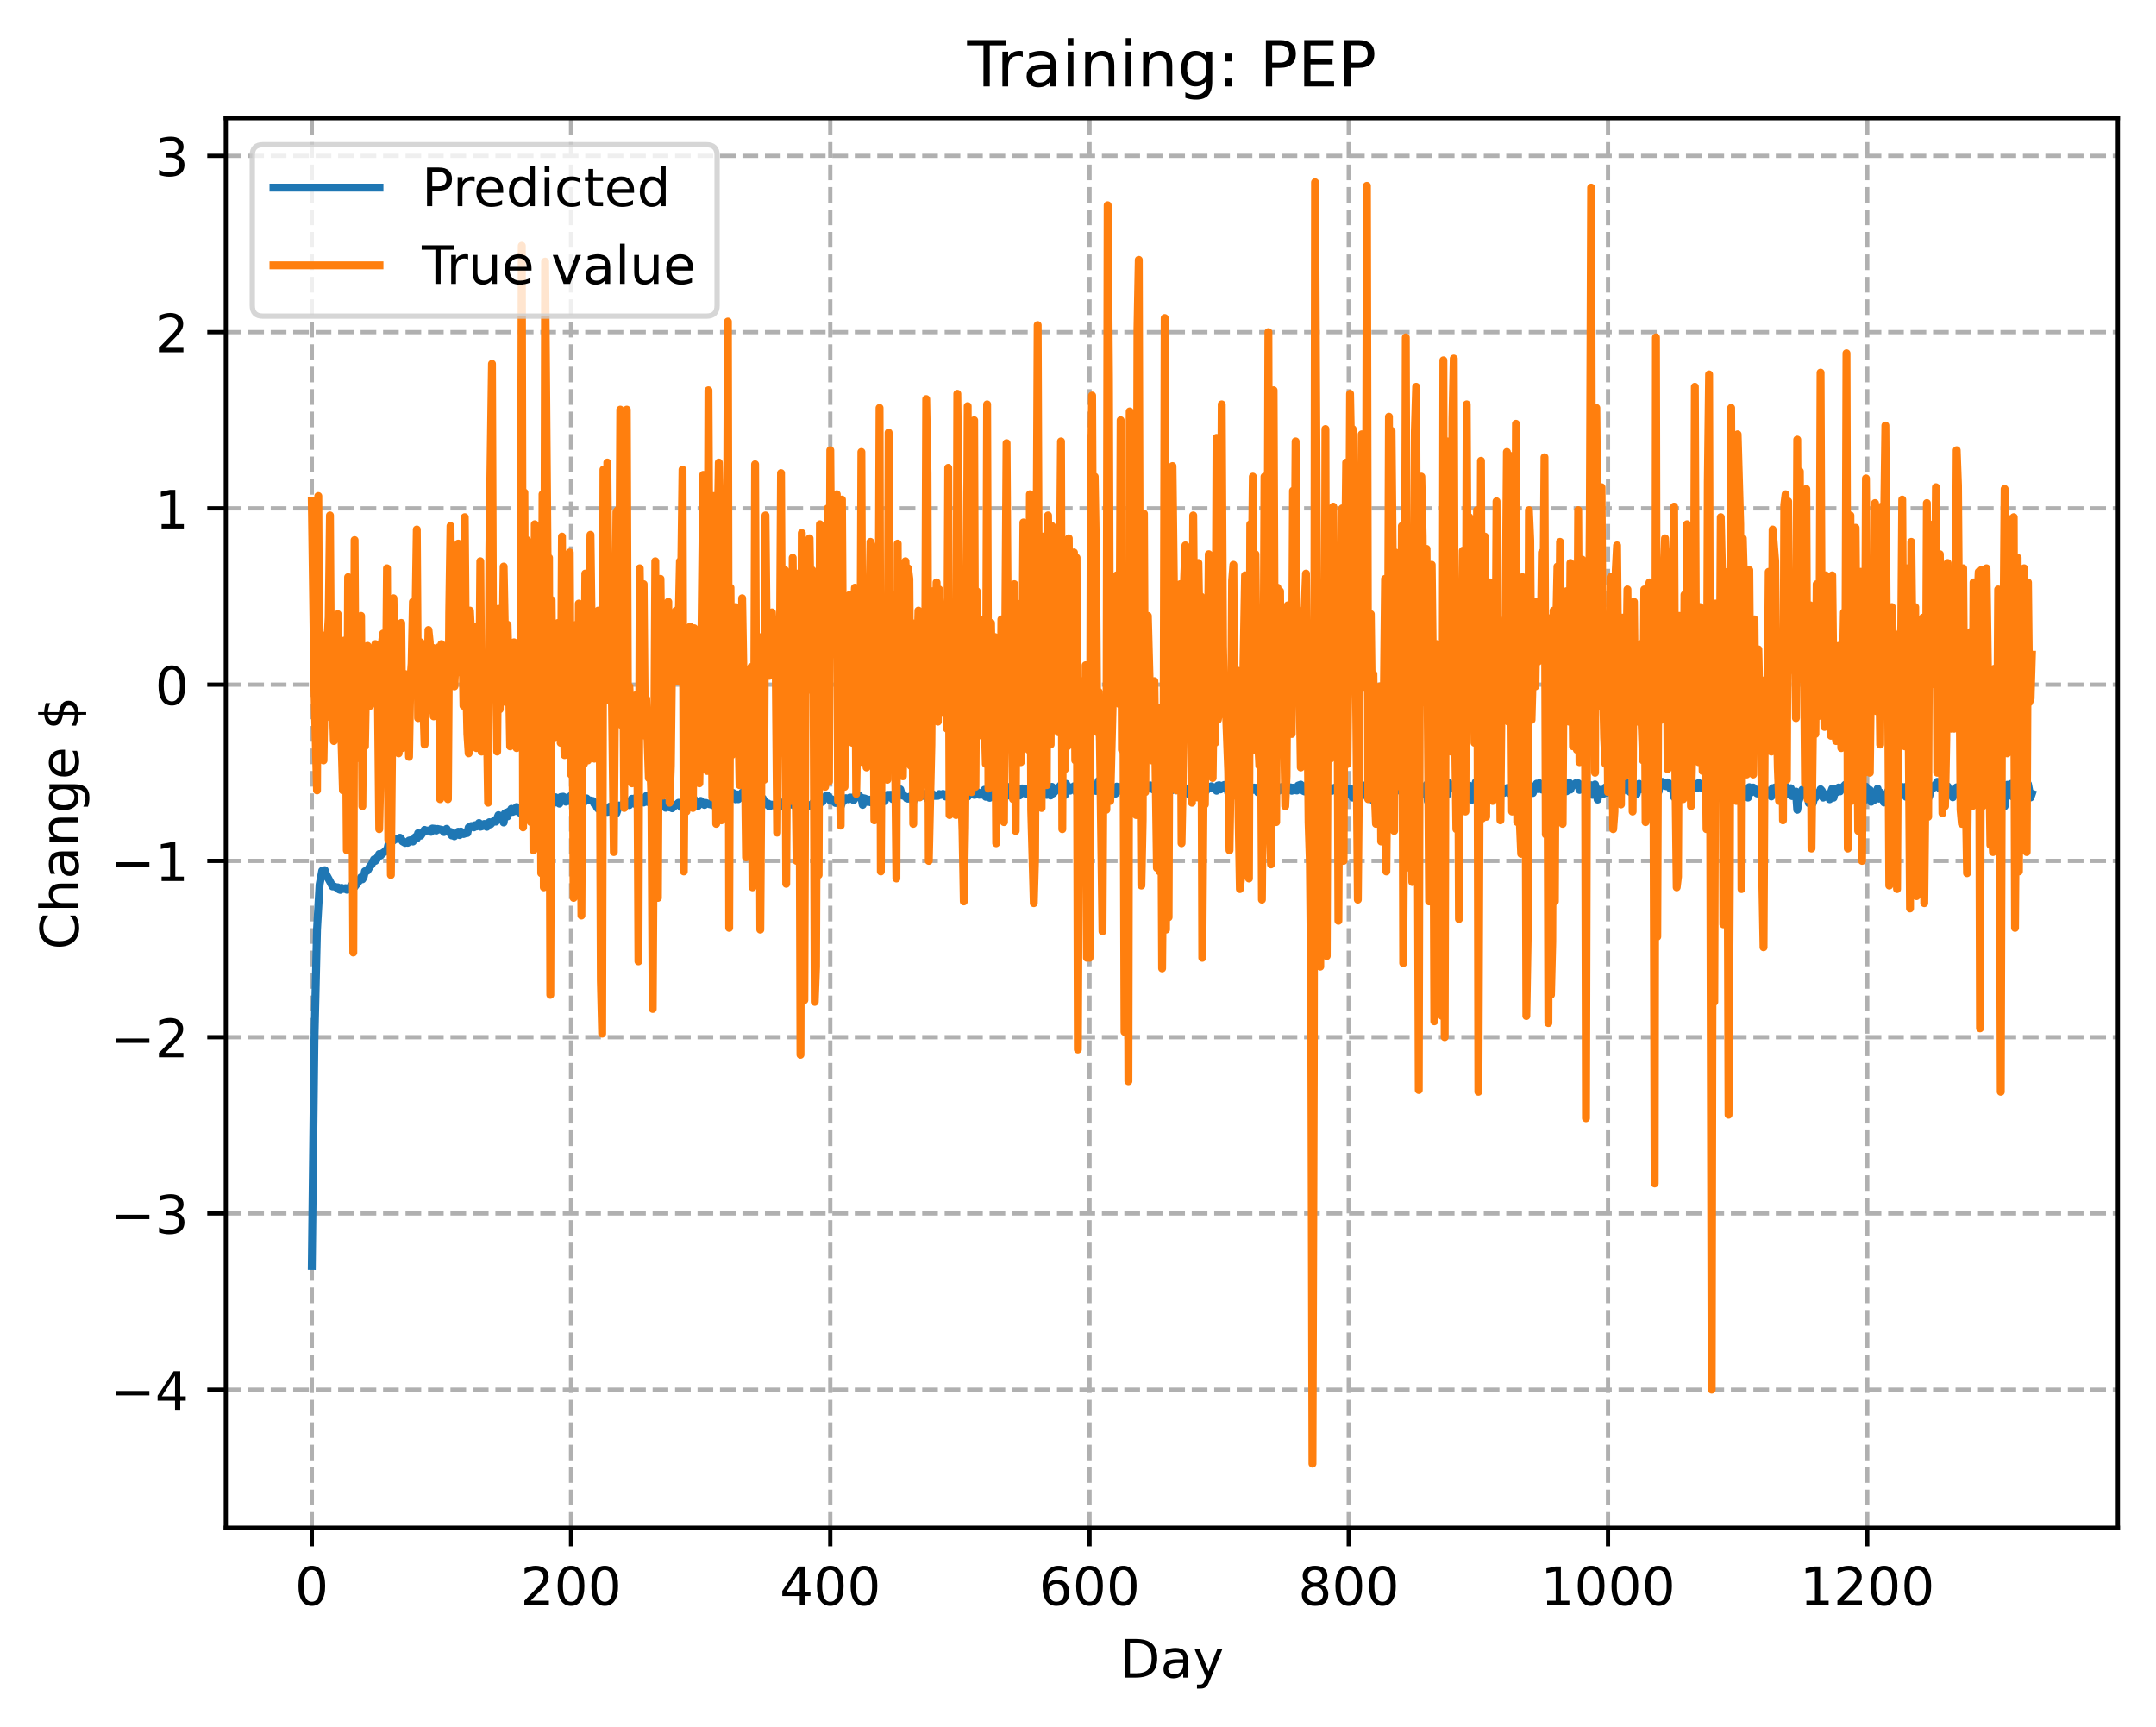 <?xml version="1.0" encoding="utf-8" standalone="no"?>
<!DOCTYPE svg PUBLIC "-//W3C//DTD SVG 1.1//EN"
  "http://www.w3.org/Graphics/SVG/1.1/DTD/svg11.dtd">
<!-- Created with matplotlib (https://matplotlib.org/) -->
<svg height="325.986pt" version="1.1" viewBox="0 0 406.94 325.986" width="406.94pt" xmlns="http://www.w3.org/2000/svg" xmlns:xlink="http://www.w3.org/1999/xlink">
 <defs>
  <style type="text/css">
*{stroke-linecap:butt;stroke-linejoin:round;}
  </style>
 </defs>
 <g id="figure_1">
  <g id="patch_1">
   <path d="M 0 325.986 
L 406.94 325.986 
L 406.94 0 
L 0 0 
z
" style="fill:#ffffff;"/>
  </g>
  <g id="axes_1">
   <g id="patch_2">
    <path d="M 42.62 288.43 
L 399.74 288.43 
L 399.74 22.318 
L 42.62 22.318 
z
" style="fill:#ffffff;"/>
   </g>
   <g id="matplotlib.axis_1">
    <g id="xtick_1">
     <g id="line2d_1">
      <path clip-path="url(#p1f88f6a72c)" d="M 58.853 288.43 
L 58.853 22.318 
" style="fill:none;stroke:#b0b0b0;stroke-dasharray:2.96,1.28;stroke-dashoffset:0;stroke-width:0.8;"/>
     </g>
     <g id="line2d_2">
      <defs>
       <path d="M 0 0 
L 0 3.5 
" id="m1cffb8c3b0" style="stroke:#000000;stroke-width:0.8;"/>
      </defs>
      <g>
       <use style="stroke:#000000;stroke-width:0.8;" x="58.853" xlink:href="#m1cffb8c3b0" y="288.43"/>
      </g>
     </g>
     <g id="text_1">
      <!-- 0 -->
      <defs>
       <path d="M 31.781 66.406 
Q 24.172 66.406 20.328 58.906 
Q 16.5 51.422 16.5 36.375 
Q 16.5 21.391 20.328 13.891 
Q 24.172 6.391 31.781 6.391 
Q 39.453 6.391 43.281 13.891 
Q 47.125 21.391 47.125 36.375 
Q 47.125 51.422 43.281 58.906 
Q 39.453 66.406 31.781 66.406 
z
M 31.781 74.219 
Q 44.047 74.219 50.516 64.516 
Q 56.984 54.828 56.984 36.375 
Q 56.984 17.969 50.516 8.266 
Q 44.047 -1.422 31.781 -1.422 
Q 19.531 -1.422 13.062 8.266 
Q 6.594 17.969 6.594 36.375 
Q 6.594 54.828 13.062 64.516 
Q 19.531 74.219 31.781 74.219 
z
" id="DejaVuSans-48"/>
      </defs>
      <g transform="translate(55.672 303.029)scale(0.1 -0.1)">
       <use xlink:href="#DejaVuSans-48"/>
      </g>
     </g>
    </g>
    <g id="xtick_2">
     <g id="line2d_3">
      <path clip-path="url(#p1f88f6a72c)" d="M 107.784 288.43 
L 107.784 22.318 
" style="fill:none;stroke:#b0b0b0;stroke-dasharray:2.96,1.28;stroke-dashoffset:0;stroke-width:0.8;"/>
     </g>
     <g id="line2d_4">
      <g>
       <use style="stroke:#000000;stroke-width:0.8;" x="107.784" xlink:href="#m1cffb8c3b0" y="288.43"/>
      </g>
     </g>
     <g id="text_2">
      <!-- 200 -->
      <defs>
       <path d="M 19.188 8.297 
L 53.609 8.297 
L 53.609 0 
L 7.328 0 
L 7.328 8.297 
Q 12.938 14.109 22.625 23.891 
Q 32.328 33.688 34.812 36.531 
Q 39.547 41.844 41.422 45.531 
Q 43.312 49.219 43.312 52.781 
Q 43.312 58.594 39.234 62.25 
Q 35.156 65.922 28.609 65.922 
Q 23.969 65.922 18.812 64.312 
Q 13.672 62.703 7.812 59.422 
L 7.812 69.391 
Q 13.766 71.781 18.938 73 
Q 24.125 74.219 28.422 74.219 
Q 39.75 74.219 46.484 68.547 
Q 53.219 62.891 53.219 53.422 
Q 53.219 48.922 51.531 44.891 
Q 49.859 40.875 45.406 35.406 
Q 44.188 33.984 37.641 27.219 
Q 31.109 20.453 19.188 8.297 
z
" id="DejaVuSans-50"/>
      </defs>
      <g transform="translate(98.24 303.029)scale(0.1 -0.1)">
       <use xlink:href="#DejaVuSans-50"/>
       <use x="63.623" xlink:href="#DejaVuSans-48"/>
       <use x="127.246" xlink:href="#DejaVuSans-48"/>
      </g>
     </g>
    </g>
    <g id="xtick_3">
     <g id="line2d_5">
      <path clip-path="url(#p1f88f6a72c)" d="M 156.714 288.43 
L 156.714 22.318 
" style="fill:none;stroke:#b0b0b0;stroke-dasharray:2.96,1.28;stroke-dashoffset:0;stroke-width:0.8;"/>
     </g>
     <g id="line2d_6">
      <g>
       <use style="stroke:#000000;stroke-width:0.8;" x="156.714" xlink:href="#m1cffb8c3b0" y="288.43"/>
      </g>
     </g>
     <g id="text_3">
      <!-- 400 -->
      <defs>
       <path d="M 37.797 64.312 
L 12.891 25.391 
L 37.797 25.391 
z
M 35.203 72.906 
L 47.609 72.906 
L 47.609 25.391 
L 58.016 25.391 
L 58.016 17.188 
L 47.609 17.188 
L 47.609 0 
L 37.797 0 
L 37.797 17.188 
L 4.891 17.188 
L 4.891 26.703 
z
" id="DejaVuSans-52"/>
      </defs>
      <g transform="translate(147.17 303.029)scale(0.1 -0.1)">
       <use xlink:href="#DejaVuSans-52"/>
       <use x="63.623" xlink:href="#DejaVuSans-48"/>
       <use x="127.246" xlink:href="#DejaVuSans-48"/>
      </g>
     </g>
    </g>
    <g id="xtick_4">
     <g id="line2d_7">
      <path clip-path="url(#p1f88f6a72c)" d="M 205.645 288.43 
L 205.645 22.318 
" style="fill:none;stroke:#b0b0b0;stroke-dasharray:2.96,1.28;stroke-dashoffset:0;stroke-width:0.8;"/>
     </g>
     <g id="line2d_8">
      <g>
       <use style="stroke:#000000;stroke-width:0.8;" x="205.645" xlink:href="#m1cffb8c3b0" y="288.43"/>
      </g>
     </g>
     <g id="text_4">
      <!-- 600 -->
      <defs>
       <path d="M 33.016 40.375 
Q 26.375 40.375 22.484 35.828 
Q 18.609 31.297 18.609 23.391 
Q 18.609 15.531 22.484 10.953 
Q 26.375 6.391 33.016 6.391 
Q 39.656 6.391 43.531 10.953 
Q 47.406 15.531 47.406 23.391 
Q 47.406 31.297 43.531 35.828 
Q 39.656 40.375 33.016 40.375 
z
M 52.594 71.297 
L 52.594 62.312 
Q 48.875 64.062 45.094 64.984 
Q 41.312 65.922 37.594 65.922 
Q 27.828 65.922 22.672 59.328 
Q 17.531 52.734 16.797 39.406 
Q 19.672 43.656 24.016 45.922 
Q 28.375 48.188 33.594 48.188 
Q 44.578 48.188 50.953 41.516 
Q 57.328 34.859 57.328 23.391 
Q 57.328 12.156 50.688 5.359 
Q 44.047 -1.422 33.016 -1.422 
Q 20.359 -1.422 13.672 8.266 
Q 6.984 17.969 6.984 36.375 
Q 6.984 53.656 15.188 63.938 
Q 23.391 74.219 37.203 74.219 
Q 40.922 74.219 44.703 73.484 
Q 48.484 72.75 52.594 71.297 
z
" id="DejaVuSans-54"/>
      </defs>
      <g transform="translate(196.101 303.029)scale(0.1 -0.1)">
       <use xlink:href="#DejaVuSans-54"/>
       <use x="63.623" xlink:href="#DejaVuSans-48"/>
       <use x="127.246" xlink:href="#DejaVuSans-48"/>
      </g>
     </g>
    </g>
    <g id="xtick_5">
     <g id="line2d_9">
      <path clip-path="url(#p1f88f6a72c)" d="M 254.575 288.43 
L 254.575 22.318 
" style="fill:none;stroke:#b0b0b0;stroke-dasharray:2.96,1.28;stroke-dashoffset:0;stroke-width:0.8;"/>
     </g>
     <g id="line2d_10">
      <g>
       <use style="stroke:#000000;stroke-width:0.8;" x="254.575" xlink:href="#m1cffb8c3b0" y="288.43"/>
      </g>
     </g>
     <g id="text_5">
      <!-- 800 -->
      <defs>
       <path d="M 31.781 34.625 
Q 24.75 34.625 20.719 30.859 
Q 16.703 27.094 16.703 20.516 
Q 16.703 13.922 20.719 10.156 
Q 24.75 6.391 31.781 6.391 
Q 38.812 6.391 42.859 10.172 
Q 46.922 13.969 46.922 20.516 
Q 46.922 27.094 42.891 30.859 
Q 38.875 34.625 31.781 34.625 
z
M 21.922 38.812 
Q 15.578 40.375 12.031 44.719 
Q 8.5 49.078 8.5 55.328 
Q 8.5 64.062 14.719 69.141 
Q 20.953 74.219 31.781 74.219 
Q 42.672 74.219 48.875 69.141 
Q 55.078 64.062 55.078 55.328 
Q 55.078 49.078 51.531 44.719 
Q 48 40.375 41.703 38.812 
Q 48.828 37.156 52.797 32.312 
Q 56.781 27.484 56.781 20.516 
Q 56.781 9.906 50.312 4.234 
Q 43.844 -1.422 31.781 -1.422 
Q 19.734 -1.422 13.25 4.234 
Q 6.781 9.906 6.781 20.516 
Q 6.781 27.484 10.781 32.312 
Q 14.797 37.156 21.922 38.812 
z
M 18.312 54.391 
Q 18.312 48.734 21.844 45.562 
Q 25.391 42.391 31.781 42.391 
Q 38.141 42.391 41.719 45.562 
Q 45.312 48.734 45.312 54.391 
Q 45.312 60.062 41.719 63.234 
Q 38.141 66.406 31.781 66.406 
Q 25.391 66.406 21.844 63.234 
Q 18.312 60.062 18.312 54.391 
z
" id="DejaVuSans-56"/>
      </defs>
      <g transform="translate(245.032 303.029)scale(0.1 -0.1)">
       <use xlink:href="#DejaVuSans-56"/>
       <use x="63.623" xlink:href="#DejaVuSans-48"/>
       <use x="127.246" xlink:href="#DejaVuSans-48"/>
      </g>
     </g>
    </g>
    <g id="xtick_6">
     <g id="line2d_11">
      <path clip-path="url(#p1f88f6a72c)" d="M 303.506 288.43 
L 303.506 22.318 
" style="fill:none;stroke:#b0b0b0;stroke-dasharray:2.96,1.28;stroke-dashoffset:0;stroke-width:0.8;"/>
     </g>
     <g id="line2d_12">
      <g>
       <use style="stroke:#000000;stroke-width:0.8;" x="303.506" xlink:href="#m1cffb8c3b0" y="288.43"/>
      </g>
     </g>
     <g id="text_6">
      <!-- 1000 -->
      <defs>
       <path d="M 12.406 8.297 
L 28.516 8.297 
L 28.516 63.922 
L 10.984 60.406 
L 10.984 69.391 
L 28.422 72.906 
L 38.281 72.906 
L 38.281 8.297 
L 54.391 8.297 
L 54.391 0 
L 12.406 0 
z
" id="DejaVuSans-49"/>
      </defs>
      <g transform="translate(290.781 303.029)scale(0.1 -0.1)">
       <use xlink:href="#DejaVuSans-49"/>
       <use x="63.623" xlink:href="#DejaVuSans-48"/>
       <use x="127.246" xlink:href="#DejaVuSans-48"/>
       <use x="190.869" xlink:href="#DejaVuSans-48"/>
      </g>
     </g>
    </g>
    <g id="xtick_7">
     <g id="line2d_13">
      <path clip-path="url(#p1f88f6a72c)" d="M 352.437 288.43 
L 352.437 22.318 
" style="fill:none;stroke:#b0b0b0;stroke-dasharray:2.96,1.28;stroke-dashoffset:0;stroke-width:0.8;"/>
     </g>
     <g id="line2d_14">
      <g>
       <use style="stroke:#000000;stroke-width:0.8;" x="352.437" xlink:href="#m1cffb8c3b0" y="288.43"/>
      </g>
     </g>
     <g id="text_7">
      <!-- 1200 -->
      <g transform="translate(339.712 303.029)scale(0.1 -0.1)">
       <use xlink:href="#DejaVuSans-49"/>
       <use x="63.623" xlink:href="#DejaVuSans-50"/>
       <use x="127.246" xlink:href="#DejaVuSans-48"/>
       <use x="190.869" xlink:href="#DejaVuSans-48"/>
      </g>
     </g>
    </g>
    <g id="text_8">
     <!-- Day -->
     <defs>
      <path d="M 19.672 64.797 
L 19.672 8.109 
L 31.594 8.109 
Q 46.688 8.109 53.688 14.938 
Q 60.688 21.781 60.688 36.531 
Q 60.688 51.172 53.688 57.984 
Q 46.688 64.797 31.594 64.797 
z
M 9.812 72.906 
L 30.078 72.906 
Q 51.266 72.906 61.172 64.094 
Q 71.094 55.281 71.094 36.531 
Q 71.094 17.672 61.125 8.828 
Q 51.172 0 30.078 0 
L 9.812 0 
z
" id="DejaVuSans-68"/>
      <path d="M 34.281 27.484 
Q 23.391 27.484 19.188 25 
Q 14.984 22.516 14.984 16.5 
Q 14.984 11.719 18.141 8.906 
Q 21.297 6.109 26.703 6.109 
Q 34.188 6.109 38.703 11.406 
Q 43.219 16.703 43.219 25.484 
L 43.219 27.484 
z
M 52.203 31.203 
L 52.203 0 
L 43.219 0 
L 43.219 8.297 
Q 40.141 3.328 35.547 0.953 
Q 30.953 -1.422 24.312 -1.422 
Q 15.922 -1.422 10.953 3.297 
Q 6 8.016 6 15.922 
Q 6 25.141 12.172 29.828 
Q 18.359 34.516 30.609 34.516 
L 43.219 34.516 
L 43.219 35.406 
Q 43.219 41.609 39.141 45 
Q 35.062 48.391 27.688 48.391 
Q 23 48.391 18.547 47.266 
Q 14.109 46.141 10.016 43.891 
L 10.016 52.203 
Q 14.938 54.109 19.578 55.047 
Q 24.219 56 28.609 56 
Q 40.484 56 46.344 49.844 
Q 52.203 43.703 52.203 31.203 
z
" id="DejaVuSans-97"/>
      <path d="M 32.172 -5.078 
Q 28.375 -14.844 24.75 -17.812 
Q 21.141 -20.797 15.094 -20.797 
L 7.906 -20.797 
L 7.906 -13.281 
L 13.188 -13.281 
Q 16.891 -13.281 18.938 -11.516 
Q 21 -9.766 23.484 -3.219 
L 25.094 0.875 
L 2.984 54.688 
L 12.5 54.688 
L 29.594 11.922 
L 46.688 54.688 
L 56.203 54.688 
z
" id="DejaVuSans-121"/>
     </defs>
     <g transform="translate(211.307 316.707)scale(0.1 -0.1)">
      <use xlink:href="#DejaVuSans-68"/>
      <use x="77.002" xlink:href="#DejaVuSans-97"/>
      <use x="138.281" xlink:href="#DejaVuSans-121"/>
     </g>
    </g>
   </g>
   <g id="matplotlib.axis_2">
    <g id="ytick_1">
     <g id="line2d_15">
      <path clip-path="url(#p1f88f6a72c)" d="M 42.62 262.358 
L 399.74 262.358 
" style="fill:none;stroke:#b0b0b0;stroke-dasharray:2.96,1.28;stroke-dashoffset:0;stroke-width:0.8;"/>
     </g>
     <g id="line2d_16">
      <defs>
       <path d="M 0 0 
L -3.5 0 
" id="m3a35101c36" style="stroke:#000000;stroke-width:0.8;"/>
      </defs>
      <g>
       <use style="stroke:#000000;stroke-width:0.8;" x="42.62" xlink:href="#m3a35101c36" y="262.358"/>
      </g>
     </g>
     <g id="text_9">
      <!-- −4 -->
      <defs>
       <path d="M 10.594 35.5 
L 73.188 35.5 
L 73.188 27.203 
L 10.594 27.203 
z
" id="DejaVuSans-8722"/>
      </defs>
      <g transform="translate(20.878 266.157)scale(0.1 -0.1)">
       <use xlink:href="#DejaVuSans-8722"/>
       <use x="83.789" xlink:href="#DejaVuSans-52"/>
      </g>
     </g>
    </g>
    <g id="ytick_2">
     <g id="line2d_17">
      <path clip-path="url(#p1f88f6a72c)" d="M 42.62 229.082 
L 399.74 229.082 
" style="fill:none;stroke:#b0b0b0;stroke-dasharray:2.96,1.28;stroke-dashoffset:0;stroke-width:0.8;"/>
     </g>
     <g id="line2d_18">
      <g>
       <use style="stroke:#000000;stroke-width:0.8;" x="42.62" xlink:href="#m3a35101c36" y="229.082"/>
      </g>
     </g>
     <g id="text_10">
      <!-- −3 -->
      <defs>
       <path d="M 40.578 39.312 
Q 47.656 37.797 51.625 33 
Q 55.609 28.219 55.609 21.188 
Q 55.609 10.406 48.188 4.484 
Q 40.766 -1.422 27.094 -1.422 
Q 22.516 -1.422 17.656 -0.516 
Q 12.797 0.391 7.625 2.203 
L 7.625 11.719 
Q 11.719 9.328 16.594 8.109 
Q 21.484 6.891 26.812 6.891 
Q 36.078 6.891 40.938 10.547 
Q 45.797 14.203 45.797 21.188 
Q 45.797 27.641 41.281 31.266 
Q 36.766 34.906 28.719 34.906 
L 20.219 34.906 
L 20.219 43.016 
L 29.109 43.016 
Q 36.375 43.016 40.234 45.922 
Q 44.094 48.828 44.094 54.297 
Q 44.094 59.906 40.109 62.906 
Q 36.141 65.922 28.719 65.922 
Q 24.656 65.922 20.016 65.031 
Q 15.375 64.156 9.812 62.312 
L 9.812 71.094 
Q 15.438 72.656 20.344 73.438 
Q 25.25 74.219 29.594 74.219 
Q 40.828 74.219 47.359 69.109 
Q 53.906 64.016 53.906 55.328 
Q 53.906 49.266 50.438 45.094 
Q 46.969 40.922 40.578 39.312 
z
" id="DejaVuSans-51"/>
      </defs>
      <g transform="translate(20.878 232.881)scale(0.1 -0.1)">
       <use xlink:href="#DejaVuSans-8722"/>
       <use x="83.789" xlink:href="#DejaVuSans-51"/>
      </g>
     </g>
    </g>
    <g id="ytick_3">
     <g id="line2d_19">
      <path clip-path="url(#p1f88f6a72c)" d="M 42.62 195.805 
L 399.74 195.805 
" style="fill:none;stroke:#b0b0b0;stroke-dasharray:2.96,1.28;stroke-dashoffset:0;stroke-width:0.8;"/>
     </g>
     <g id="line2d_20">
      <g>
       <use style="stroke:#000000;stroke-width:0.8;" x="42.62" xlink:href="#m3a35101c36" y="195.805"/>
      </g>
     </g>
     <g id="text_11">
      <!-- −2 -->
      <g transform="translate(20.878 199.604)scale(0.1 -0.1)">
       <use xlink:href="#DejaVuSans-8722"/>
       <use x="83.789" xlink:href="#DejaVuSans-50"/>
      </g>
     </g>
    </g>
    <g id="ytick_4">
     <g id="line2d_21">
      <path clip-path="url(#p1f88f6a72c)" d="M 42.62 162.529 
L 399.74 162.529 
" style="fill:none;stroke:#b0b0b0;stroke-dasharray:2.96,1.28;stroke-dashoffset:0;stroke-width:0.8;"/>
     </g>
     <g id="line2d_22">
      <g>
       <use style="stroke:#000000;stroke-width:0.8;" x="42.62" xlink:href="#m3a35101c36" y="162.529"/>
      </g>
     </g>
     <g id="text_12">
      <!-- −1 -->
      <g transform="translate(20.878 166.328)scale(0.1 -0.1)">
       <use xlink:href="#DejaVuSans-8722"/>
       <use x="83.789" xlink:href="#DejaVuSans-49"/>
      </g>
     </g>
    </g>
    <g id="ytick_5">
     <g id="line2d_23">
      <path clip-path="url(#p1f88f6a72c)" d="M 42.62 129.252 
L 399.74 129.252 
" style="fill:none;stroke:#b0b0b0;stroke-dasharray:2.96,1.28;stroke-dashoffset:0;stroke-width:0.8;"/>
     </g>
     <g id="line2d_24">
      <g>
       <use style="stroke:#000000;stroke-width:0.8;" x="42.62" xlink:href="#m3a35101c36" y="129.252"/>
      </g>
     </g>
     <g id="text_13">
      <!-- 0 -->
      <g transform="translate(29.258 133.051)scale(0.1 -0.1)">
       <use xlink:href="#DejaVuSans-48"/>
      </g>
     </g>
    </g>
    <g id="ytick_6">
     <g id="line2d_25">
      <path clip-path="url(#p1f88f6a72c)" d="M 42.62 95.976 
L 399.74 95.976 
" style="fill:none;stroke:#b0b0b0;stroke-dasharray:2.96,1.28;stroke-dashoffset:0;stroke-width:0.8;"/>
     </g>
     <g id="line2d_26">
      <g>
       <use style="stroke:#000000;stroke-width:0.8;" x="42.62" xlink:href="#m3a35101c36" y="95.976"/>
      </g>
     </g>
     <g id="text_14">
      <!-- 1 -->
      <g transform="translate(29.258 99.775)scale(0.1 -0.1)">
       <use xlink:href="#DejaVuSans-49"/>
      </g>
     </g>
    </g>
    <g id="ytick_7">
     <g id="line2d_27">
      <path clip-path="url(#p1f88f6a72c)" d="M 42.62 62.699 
L 399.74 62.699 
" style="fill:none;stroke:#b0b0b0;stroke-dasharray:2.96,1.28;stroke-dashoffset:0;stroke-width:0.8;"/>
     </g>
     <g id="line2d_28">
      <g>
       <use style="stroke:#000000;stroke-width:0.8;" x="42.62" xlink:href="#m3a35101c36" y="62.699"/>
      </g>
     </g>
     <g id="text_15">
      <!-- 2 -->
      <g transform="translate(29.258 66.498)scale(0.1 -0.1)">
       <use xlink:href="#DejaVuSans-50"/>
      </g>
     </g>
    </g>
    <g id="ytick_8">
     <g id="line2d_29">
      <path clip-path="url(#p1f88f6a72c)" d="M 42.62 29.423 
L 399.74 29.423 
" style="fill:none;stroke:#b0b0b0;stroke-dasharray:2.96,1.28;stroke-dashoffset:0;stroke-width:0.8;"/>
     </g>
     <g id="line2d_30">
      <g>
       <use style="stroke:#000000;stroke-width:0.8;" x="42.62" xlink:href="#m3a35101c36" y="29.423"/>
      </g>
     </g>
     <g id="text_16">
      <!-- 3 -->
      <g transform="translate(29.258 33.222)scale(0.1 -0.1)">
       <use xlink:href="#DejaVuSans-51"/>
      </g>
     </g>
    </g>
    <g id="text_17">
     <!-- Change $ -->
     <defs>
      <path d="M 64.406 67.281 
L 64.406 56.891 
Q 59.422 61.531 53.781 63.812 
Q 48.141 66.109 41.797 66.109 
Q 29.297 66.109 22.656 58.469 
Q 16.016 50.828 16.016 36.375 
Q 16.016 21.969 22.656 14.328 
Q 29.297 6.688 41.797 6.688 
Q 48.141 6.688 53.781 8.984 
Q 59.422 11.281 64.406 15.922 
L 64.406 5.609 
Q 59.234 2.094 53.438 0.328 
Q 47.656 -1.422 41.219 -1.422 
Q 24.656 -1.422 15.125 8.703 
Q 5.609 18.844 5.609 36.375 
Q 5.609 53.953 15.125 64.078 
Q 24.656 74.219 41.219 74.219 
Q 47.75 74.219 53.531 72.484 
Q 59.328 70.75 64.406 67.281 
z
" id="DejaVuSans-67"/>
      <path d="M 54.891 33.016 
L 54.891 0 
L 45.906 0 
L 45.906 32.719 
Q 45.906 40.484 42.875 44.328 
Q 39.844 48.188 33.797 48.188 
Q 26.516 48.188 22.312 43.547 
Q 18.109 38.922 18.109 30.906 
L 18.109 0 
L 9.078 0 
L 9.078 75.984 
L 18.109 75.984 
L 18.109 46.188 
Q 21.344 51.125 25.703 53.562 
Q 30.078 56 35.797 56 
Q 45.219 56 50.047 50.172 
Q 54.891 44.344 54.891 33.016 
z
" id="DejaVuSans-104"/>
      <path d="M 54.891 33.016 
L 54.891 0 
L 45.906 0 
L 45.906 32.719 
Q 45.906 40.484 42.875 44.328 
Q 39.844 48.188 33.797 48.188 
Q 26.516 48.188 22.312 43.547 
Q 18.109 38.922 18.109 30.906 
L 18.109 0 
L 9.078 0 
L 9.078 54.688 
L 18.109 54.688 
L 18.109 46.188 
Q 21.344 51.125 25.703 53.562 
Q 30.078 56 35.797 56 
Q 45.219 56 50.047 50.172 
Q 54.891 44.344 54.891 33.016 
z
" id="DejaVuSans-110"/>
      <path d="M 45.406 27.984 
Q 45.406 37.75 41.375 43.109 
Q 37.359 48.484 30.078 48.484 
Q 22.859 48.484 18.828 43.109 
Q 14.797 37.75 14.797 27.984 
Q 14.797 18.266 18.828 12.891 
Q 22.859 7.516 30.078 7.516 
Q 37.359 7.516 41.375 12.891 
Q 45.406 18.266 45.406 27.984 
z
M 54.391 6.781 
Q 54.391 -7.172 48.188 -13.984 
Q 42 -20.797 29.203 -20.797 
Q 24.469 -20.797 20.266 -20.094 
Q 16.062 -19.391 12.109 -17.922 
L 12.109 -9.188 
Q 16.062 -11.328 19.922 -12.344 
Q 23.781 -13.375 27.781 -13.375 
Q 36.625 -13.375 41.016 -8.766 
Q 45.406 -4.156 45.406 5.172 
L 45.406 9.625 
Q 42.625 4.781 38.281 2.391 
Q 33.938 0 27.875 0 
Q 17.828 0 11.672 7.656 
Q 5.516 15.328 5.516 27.984 
Q 5.516 40.672 11.672 48.328 
Q 17.828 56 27.875 56 
Q 33.938 56 38.281 53.609 
Q 42.625 51.219 45.406 46.391 
L 45.406 54.688 
L 54.391 54.688 
z
" id="DejaVuSans-103"/>
      <path d="M 56.203 29.594 
L 56.203 25.203 
L 14.891 25.203 
Q 15.484 15.922 20.484 11.062 
Q 25.484 6.203 34.422 6.203 
Q 39.594 6.203 44.453 7.469 
Q 49.312 8.734 54.109 11.281 
L 54.109 2.781 
Q 49.266 0.734 44.188 -0.344 
Q 39.109 -1.422 33.891 -1.422 
Q 20.797 -1.422 13.156 6.188 
Q 5.516 13.812 5.516 26.812 
Q 5.516 40.234 12.766 48.109 
Q 20.016 56 32.328 56 
Q 43.359 56 49.781 48.891 
Q 56.203 41.797 56.203 29.594 
z
M 47.219 32.234 
Q 47.125 39.594 43.094 43.984 
Q 39.062 48.391 32.422 48.391 
Q 24.906 48.391 20.391 44.141 
Q 15.875 39.891 15.188 32.172 
z
" id="DejaVuSans-101"/>
      <path id="DejaVuSans-32"/>
      <path d="M 33.797 -14.703 
L 28.906 -14.703 
L 28.859 0 
Q 23.734 0.094 18.609 1.188 
Q 13.484 2.297 8.297 4.5 
L 8.297 13.281 
Q 13.281 10.156 18.375 8.562 
Q 23.484 6.984 28.906 6.938 
L 28.906 29.203 
Q 18.109 30.953 13.203 35.156 
Q 8.297 39.359 8.297 46.688 
Q 8.297 54.641 13.625 59.219 
Q 18.953 63.812 28.906 64.5 
L 28.906 75.984 
L 33.797 75.984 
L 33.797 64.656 
Q 38.328 64.453 42.578 63.688 
Q 46.828 62.938 50.875 61.625 
L 50.875 53.078 
Q 46.828 55.125 42.547 56.25 
Q 38.281 57.375 33.797 57.562 
L 33.797 36.719 
Q 44.875 35.016 50.094 30.609 
Q 55.328 26.219 55.328 18.609 
Q 55.328 10.359 49.781 5.594 
Q 44.234 0.828 33.797 0.094 
z
M 28.906 37.594 
L 28.906 57.625 
Q 23.25 56.984 20.266 54.391 
Q 17.281 51.812 17.281 47.516 
Q 17.281 43.312 20.031 40.969 
Q 22.797 38.625 28.906 37.594 
z
M 33.797 28.219 
L 33.797 7.078 
Q 39.984 7.906 43.141 10.594 
Q 46.297 13.281 46.297 17.672 
Q 46.297 21.969 43.281 24.5 
Q 40.281 27.047 33.797 28.219 
z
" id="DejaVuSans-36"/>
     </defs>
     <g transform="translate(14.798 179.288)rotate(-90)scale(0.1 -0.1)">
      <use xlink:href="#DejaVuSans-67"/>
      <use x="69.824" xlink:href="#DejaVuSans-104"/>
      <use x="133.203" xlink:href="#DejaVuSans-97"/>
      <use x="194.482" xlink:href="#DejaVuSans-110"/>
      <use x="257.861" xlink:href="#DejaVuSans-103"/>
      <use x="321.338" xlink:href="#DejaVuSans-101"/>
      <use x="382.861" xlink:href="#DejaVuSans-32"/>
      <use x="414.648" xlink:href="#DejaVuSans-36"/>
     </g>
    </g>
   </g>
   <g id="line2d_31">
    <path clip-path="url(#p1f88f6a72c)" d="M 58.853 239.007 
L 59.342 196.523 
L 59.832 175.518 
L 60.321 166.988 
L 60.81 164.389 
L 61.3 164.288 
L 61.544 165.066 
L 62.034 165.969 
L 62.767 167.348 
L 63.012 167.324 
L 63.501 167.534 
L 63.746 167.515 
L 63.991 167.92 
L 64.235 168.007 
L 64.48 167.629 
L 64.725 167.807 
L 64.969 167.823 
L 65.214 167.681 
L 65.459 167.976 
L 65.948 167.897 
L 66.193 167.272 
L 66.437 167.184 
L 66.682 167.423 
L 66.927 167.428 
L 67.661 166.453 
L 67.905 166.154 
L 68.15 165.627 
L 68.395 166.008 
L 68.639 165.578 
L 68.884 164.479 
L 69.128 164.501 
L 69.373 164.346 
L 69.862 163.518 
L 70.107 163.272 
L 70.596 162.249 
L 70.841 162.528 
L 71.086 162.255 
L 71.575 161.238 
L 71.82 161.537 
L 72.309 160.985 
L 72.554 160.865 
L 72.798 160.564 
L 73.043 160.603 
L 73.288 159.509 
L 73.532 159.215 
L 73.777 159.209 
L 74.022 158.662 
L 74.266 158.683 
L 74.511 158.428 
L 75.245 158.334 
L 75.489 158.16 
L 75.734 158.392 
L 75.979 158.854 
L 76.468 159.139 
L 76.713 158.973 
L 76.957 159.116 
L 77.202 158.694 
L 77.691 158.589 
L 77.936 158.876 
L 78.425 158 
L 78.67 158.306 
L 78.915 157.291 
L 79.159 157.733 
L 79.404 157.772 
L 80.138 156.68 
L 80.383 156.835 
L 81.116 156.757 
L 81.361 157.044 
L 81.606 156.421 
L 82.095 156.477 
L 82.34 156.805 
L 82.584 156.496 
L 83.563 156.719 
L 83.808 157.088 
L 84.297 156.477 
L 84.542 156.993 
L 84.786 157.155 
L 85.031 157.055 
L 85.276 157.728 
L 85.52 157.593 
L 85.765 157.885 
L 86.01 157.379 
L 86.254 157.309 
L 86.499 157.021 
L 86.743 157.659 
L 86.988 156.992 
L 87.233 157.369 
L 87.477 157.455 
L 87.967 157.285 
L 88.211 157.27 
L 88.456 156.226 
L 88.945 155.956 
L 89.19 155.943 
L 89.435 156.206 
L 89.679 155.797 
L 89.924 156.041 
L 90.413 155.383 
L 90.658 156.079 
L 91.147 155.941 
L 91.392 155.562 
L 91.637 155.572 
L 91.881 156.103 
L 92.371 155.222 
L 92.615 155.612 
L 93.104 155.078 
L 93.349 154.894 
L 93.594 155.117 
L 94.083 153.894 
L 94.572 154.171 
L 94.817 153.973 
L 95.062 155.281 
L 95.306 153.553 
L 95.551 153.419 
L 95.796 154.132 
L 96.04 153.216 
L 96.285 153.313 
L 96.53 152.694 
L 96.774 153.274 
L 97.019 152.736 
L 97.264 153.134 
L 97.508 152.364 
L 97.998 152.532 
L 98.242 153.523 
L 98.487 153.417 
L 98.731 153.145 
L 98.976 152.143 
L 99.221 152.594 
L 99.71 151.385 
L 99.955 152.426 
L 100.199 151.551 
L 100.689 151.152 
L 100.933 152.176 
L 101.178 150.902 
L 101.667 152.019 
L 101.912 152.19 
L 102.157 152.119 
L 102.401 152.258 
L 102.646 153 
L 102.891 153.131 
L 103.38 152.142 
L 103.869 152.561 
L 104.114 152.279 
L 104.359 151.058 
L 104.603 151.116 
L 104.848 150.515 
L 105.092 151.471 
L 105.337 151.061 
L 105.582 151.724 
L 105.826 150.474 
L 106.316 150.405 
L 106.805 151.355 
L 107.05 150.592 
L 107.294 151.221 
L 107.539 150.405 
L 107.784 150.194 
L 108.028 150.614 
L 108.518 150.109 
L 108.762 151.072 
L 109.007 151.485 
L 109.252 151.45 
L 109.496 151.7 
L 109.741 151.59 
L 109.986 151.747 
L 110.719 150.725 
L 110.964 151.023 
L 111.943 151.231 
L 112.187 151.77 
L 112.432 151.76 
L 112.677 152.435 
L 112.921 152.71 
L 113.166 152.442 
L 113.655 152.605 
L 114.145 153.262 
L 114.389 153.185 
L 114.634 153.294 
L 115.123 152.277 
L 115.368 153.329 
L 115.613 152.475 
L 115.857 152.073 
L 116.346 153.54 
L 116.836 152.068 
L 117.08 152.325 
L 117.57 152.056 
L 117.814 151.46 
L 118.059 151.798 
L 118.304 151.512 
L 118.548 151.659 
L 118.793 152.002 
L 119.282 150.8 
L 119.527 150.956 
L 119.772 150.742 
L 120.016 151.88 
L 120.506 150.271 
L 120.75 151.375 
L 120.995 151.548 
L 121.24 150.741 
L 121.484 151.51 
L 121.729 150.632 
L 121.974 150.283 
L 122.218 151.404 
L 122.707 150.56 
L 123.197 151.506 
L 123.441 151.497 
L 123.686 152.241 
L 123.931 151.997 
L 124.42 151.963 
L 124.665 152.291 
L 124.909 151.141 
L 125.643 152.504 
L 125.888 151.819 
L 126.133 151.913 
L 126.377 152.429 
L 126.622 152.423 
L 126.867 152.596 
L 127.356 152.116 
L 127.601 151.993 
L 128.09 151.548 
L 128.579 152.4 
L 128.824 151.491 
L 129.068 152.685 
L 129.313 151.615 
L 129.558 151.111 
L 129.802 151.859 
L 130.047 151.338 
L 130.292 151.308 
L 130.536 151.7 
L 130.781 150.833 
L 131.026 150.896 
L 131.76 152.154 
L 132.004 151.43 
L 132.249 151.205 
L 132.738 151.786 
L 132.983 151.968 
L 133.228 151.582 
L 133.717 151.743 
L 133.962 151.843 
L 134.206 151.595 
L 134.451 151.997 
L 134.94 150.927 
L 135.185 151.267 
L 135.429 150.421 
L 135.674 151.431 
L 135.919 151.093 
L 136.163 151.006 
L 136.653 150.533 
L 136.897 151.064 
L 137.142 150.251 
L 137.387 150.199 
L 137.631 151.05 
L 138.121 150.076 
L 138.365 149.7 
L 138.61 150.62 
L 138.855 150.908 
L 139.099 149.977 
L 139.344 150.888 
L 139.833 150.423 
L 140.078 149.645 
L 140.322 149.547 
L 140.567 148.96 
L 140.812 149.588 
L 141.056 149.677 
L 141.301 149.22 
L 141.546 149.458 
L 141.79 149.082 
L 142.035 150.208 
L 142.28 149.971 
L 143.014 151.092 
L 143.258 151.432 
L 143.503 152.361 
L 143.748 151.238 
L 143.992 150.744 
L 144.237 151.307 
L 144.482 151.4 
L 144.726 151.909 
L 144.971 151.686 
L 145.216 152.266 
L 145.46 151.903 
L 145.705 151.917 
L 145.95 152.051 
L 146.439 151.942 
L 147.173 152.298 
L 147.417 151.988 
L 147.662 152.215 
L 147.907 151.422 
L 148.151 151.718 
L 148.396 151.694 
L 148.641 151.321 
L 148.885 151.708 
L 149.13 151.746 
L 149.375 151.908 
L 149.864 151.679 
L 150.109 152.254 
L 150.353 151.174 
L 150.598 151.531 
L 150.843 150.888 
L 151.087 151.384 
L 151.332 152.195 
L 151.577 151.949 
L 151.821 152.319 
L 152.066 151.855 
L 152.31 152.305 
L 152.555 152.037 
L 152.8 151.992 
L 153.044 152.14 
L 153.534 151.507 
L 153.778 151.591 
L 154.023 152.62 
L 154.268 151.469 
L 154.512 151.112 
L 154.757 151.688 
L 155.002 151.37 
L 155.246 151.366 
L 155.491 150.551 
L 155.736 150.721 
L 155.98 150.161 
L 156.225 150.18 
L 156.47 150.49 
L 156.714 151.156 
L 156.959 150.873 
L 157.204 151.235 
L 157.448 151.181 
L 157.693 151.59 
L 157.938 151.233 
L 158.182 151.688 
L 158.427 150.901 
L 158.671 152.273 
L 159.161 150.966 
L 159.405 151.04 
L 159.65 150.69 
L 160.139 150.907 
L 160.384 150.581 
L 160.629 150.573 
L 161.118 151.063 
L 161.363 150.71 
L 161.607 150.03 
L 161.852 150.457 
L 162.097 150.157 
L 162.341 150.551 
L 162.586 150.563 
L 162.831 151.956 
L 163.075 150.711 
L 163.32 150.78 
L 163.809 151.398 
L 164.054 150.969 
L 164.298 151.461 
L 164.543 151.472 
L 164.788 151.249 
L 165.032 151.437 
L 165.277 151.91 
L 165.522 150.869 
L 165.766 150.78 
L 166.011 150.532 
L 166.256 151.814 
L 166.745 150.66 
L 166.99 151.235 
L 167.234 150.38 
L 167.479 150.061 
L 168.213 150.048 
L 168.458 150.856 
L 168.702 150.948 
L 168.947 150.514 
L 169.192 151.005 
L 169.436 149.646 
L 169.681 149.601 
L 169.926 149.024 
L 170.17 149.898 
L 170.415 150.21 
L 170.904 150.378 
L 171.149 150.73 
L 171.393 150.787 
L 171.638 150.461 
L 171.883 150.788 
L 172.127 150.1 
L 172.372 151.347 
L 172.617 150.543 
L 172.861 150.324 
L 173.351 150.167 
L 173.595 149.703 
L 173.84 150.158 
L 174.085 150.21 
L 174.329 149.839 
L 174.574 150.315 
L 174.819 150.362 
L 175.063 150.838 
L 175.308 150.053 
L 175.553 150.346 
L 175.797 150.015 
L 176.042 149.924 
L 176.286 150.252 
L 177.02 150.245 
L 177.265 149.912 
L 177.51 150.09 
L 177.999 149.88 
L 178.488 150.377 
L 178.733 149.92 
L 178.978 150.332 
L 179.222 149.787 
L 179.467 149.832 
L 179.712 150.471 
L 179.956 149.63 
L 180.446 149.775 
L 180.69 150.495 
L 180.935 150.537 
L 181.18 150.32 
L 181.424 150.267 
L 181.669 149.415 
L 181.914 149.546 
L 182.158 149.354 
L 182.403 150.424 
L 182.647 150.404 
L 182.892 149.458 
L 183.137 149.662 
L 183.381 149.465 
L 183.871 150.06 
L 184.115 150.026 
L 184.36 149.581 
L 184.605 149.575 
L 184.849 150.049 
L 185.094 149.877 
L 185.339 150.033 
L 185.583 149.776 
L 185.828 149.094 
L 186.073 150.433 
L 186.317 149.119 
L 186.562 150.436 
L 186.807 150.62 
L 187.051 149.456 
L 187.296 150.017 
L 187.541 148.846 
L 187.785 149.929 
L 188.03 149.919 
L 188.274 150.192 
L 188.519 149.325 
L 188.764 149.229 
L 189.008 150.26 
L 189.253 149.191 
L 189.498 149.984 
L 189.742 149.145 
L 189.987 149.645 
L 190.232 149.63 
L 190.476 150.19 
L 190.721 148.489 
L 190.966 149.315 
L 191.455 148.479 
L 191.7 150.246 
L 191.944 150.329 
L 192.189 149.192 
L 192.434 150.18 
L 192.678 148.994 
L 192.923 148.853 
L 193.168 149.337 
L 193.412 148.905 
L 193.657 149.881 
L 194.146 149.852 
L 194.391 149.303 
L 194.635 150.008 
L 195.125 148.56 
L 195.369 150.168 
L 195.614 148.508 
L 195.859 149.023 
L 196.103 148.748 
L 196.348 149.979 
L 196.593 148.612 
L 196.837 149.09 
L 197.082 148.62 
L 197.571 150.066 
L 197.816 148.934 
L 198.061 148.894 
L 198.305 150.178 
L 198.55 148.548 
L 198.795 149.773 
L 200.262 148.191 
L 200.507 148.422 
L 200.752 148.487 
L 200.996 150.107 
L 201.241 147.981 
L 201.486 149.284 
L 201.73 148.554 
L 201.975 149.273 
L 202.22 148.754 
L 202.464 148.711 
L 202.709 148.439 
L 202.954 148.444 
L 203.198 149.585 
L 203.443 149.442 
L 203.688 149.659 
L 203.932 150.277 
L 204.177 148.77 
L 204.422 149.411 
L 204.666 148.655 
L 204.911 148.988 
L 205.156 148.771 
L 205.4 148.911 
L 205.645 149.433 
L 205.889 148.287 
L 206.134 148.138 
L 206.379 148.511 
L 206.623 148.631 
L 206.868 149.325 
L 207.357 147.429 
L 207.602 148.651 
L 208.091 148.976 
L 208.336 148.895 
L 208.581 149.227 
L 208.825 149.77 
L 209.07 148.849 
L 209.559 149.181 
L 209.804 148.631 
L 210.049 148.659 
L 210.538 149.831 
L 210.783 148.507 
L 211.027 149.378 
L 211.761 148.467 
L 212.006 148.834 
L 212.25 148.789 
L 212.495 149.045 
L 212.74 149.053 
L 212.984 148.625 
L 213.229 149.303 
L 213.474 148.478 
L 213.963 148.478 
L 214.452 148.101 
L 214.697 149.129 
L 214.942 148.712 
L 215.186 150.7 
L 215.676 149.053 
L 215.92 149.39 
L 216.41 148.121 
L 216.899 148.722 
L 217.144 148.277 
L 217.388 148.468 
L 217.633 149.035 
L 217.877 148.319 
L 218.122 148.792 
L 218.611 148.367 
L 218.856 149.395 
L 219.101 148.924 
L 219.59 148.802 
L 219.835 148.403 
L 220.079 148.948 
L 220.324 150.165 
L 220.813 148.03 
L 221.058 149.264 
L 221.303 148.463 
L 221.547 148.858 
L 221.792 148.646 
L 222.037 149.191 
L 222.281 149.032 
L 222.526 148.719 
L 222.771 148.938 
L 223.015 148.791 
L 223.26 148.899 
L 223.749 149.583 
L 223.994 148.885 
L 224.238 149.066 
L 224.483 150.046 
L 224.728 148.535 
L 224.972 148.758 
L 225.217 148.156 
L 225.462 148.265 
L 225.951 149.431 
L 226.196 149.823 
L 226.44 148.65 
L 226.93 149.451 
L 227.174 148.989 
L 227.419 149.46 
L 227.664 149.287 
L 228.153 148.542 
L 228.398 148.78 
L 228.642 148.44 
L 229.376 148.949 
L 229.621 149.284 
L 229.865 148.304 
L 230.11 148.246 
L 230.355 149.038 
L 230.599 148.34 
L 230.844 148.408 
L 231.089 148.187 
L 231.333 148.733 
L 231.578 148.54 
L 231.823 149.652 
L 232.067 149.499 
L 232.312 148.436 
L 232.557 149.874 
L 232.801 148.312 
L 233.046 150.118 
L 233.291 148.298 
L 233.535 148.54 
L 233.78 148.492 
L 234.025 148.09 
L 234.269 148.366 
L 234.759 149.986 
L 235.003 148.387 
L 235.248 148.376 
L 236.226 149.223 
L 236.716 148.692 
L 236.96 149.162 
L 237.205 148.718 
L 237.45 149.609 
L 237.939 148.981 
L 238.184 149.176 
L 238.428 148.922 
L 238.918 149.048 
L 239.407 149.676 
L 239.652 149.072 
L 239.896 149.009 
L 240.141 150.803 
L 240.386 148.993 
L 240.63 149.2 
L 240.875 148.408 
L 241.364 149.29 
L 241.609 149.137 
L 241.853 148.602 
L 242.098 148.532 
L 242.343 148.966 
L 242.587 148.782 
L 242.832 148.819 
L 243.077 149.008 
L 243.321 148.655 
L 243.566 148.653 
L 243.811 149.289 
L 244.055 148.709 
L 244.3 148.777 
L 244.545 149.188 
L 244.789 149.237 
L 245.034 148.301 
L 245.523 148.137 
L 245.768 148.385 
L 246.013 149.319 
L 246.257 149.425 
L 246.502 148.558 
L 246.747 148.642 
L 246.991 147.691 
L 247.236 148.527 
L 247.481 148.092 
L 247.725 149.527 
L 247.97 149.496 
L 248.214 149.101 
L 248.459 149.287 
L 248.704 149.875 
L 249.193 148.256 
L 249.438 148.244 
L 249.682 150.105 
L 249.927 148.723 
L 250.172 148.564 
L 250.416 148.671 
L 250.661 149.171 
L 250.906 148.766 
L 251.395 149.308 
L 251.64 149.171 
L 251.884 148.731 
L 252.129 148.675 
L 252.863 149.508 
L 253.352 148.939 
L 253.597 149.303 
L 253.841 149.291 
L 254.086 149.083 
L 254.331 149.873 
L 254.575 149.085 
L 254.82 148.875 
L 255.065 149.016 
L 255.309 150.583 
L 255.799 149.218 
L 256.043 149.531 
L 256.288 148.61 
L 256.533 148.869 
L 256.777 150.507 
L 257.022 148.565 
L 257.267 148.285 
L 257.511 148.346 
L 257.756 149.597 
L 258.001 148.703 
L 258.245 149.335 
L 258.49 148.523 
L 258.735 150.774 
L 258.979 151.001 
L 259.224 148.916 
L 259.469 149.797 
L 259.713 148.668 
L 259.958 150.14 
L 260.202 149.612 
L 260.447 148.507 
L 260.692 148.348 
L 260.936 148.581 
L 261.181 149.123 
L 261.426 148.583 
L 261.67 148.87 
L 261.915 147.962 
L 262.16 148.305 
L 262.404 148.277 
L 262.649 148.56 
L 262.894 148.378 
L 263.138 149.137 
L 263.383 148.147 
L 263.628 148.962 
L 263.872 149.233 
L 264.117 148.485 
L 264.606 148.874 
L 264.851 149.819 
L 265.096 148.8 
L 265.34 149.026 
L 266.074 150.789 
L 266.319 150.253 
L 266.563 147.862 
L 266.808 147.581 
L 267.053 148.22 
L 267.542 147.907 
L 267.787 149.46 
L 268.031 149.12 
L 268.276 150.001 
L 268.521 148.876 
L 268.765 148.881 
L 269.01 149.381 
L 269.255 148.168 
L 269.499 151.258 
L 269.744 150.658 
L 269.989 149.579 
L 270.478 148.829 
L 270.723 148.987 
L 270.967 148.342 
L 271.212 148.705 
L 271.457 148.074 
L 271.701 149.744 
L 271.946 148.806 
L 272.19 148.398 
L 272.68 148.676 
L 272.924 149.593 
L 273.169 150.035 
L 273.414 147.755 
L 273.658 148.479 
L 273.903 148.633 
L 274.148 148.432 
L 274.392 148.779 
L 274.637 148.551 
L 274.882 148.921 
L 275.126 149.545 
L 275.371 148.223 
L 275.616 148.728 
L 275.86 148.798 
L 276.105 149.377 
L 276.35 149.407 
L 276.594 149.13 
L 277.084 150.917 
L 277.328 148.325 
L 277.573 150.663 
L 277.817 150.994 
L 278.062 148.546 
L 278.307 149.397 
L 278.551 147.663 
L 278.796 148.689 
L 279.285 148.918 
L 279.53 149.66 
L 279.775 149.892 
L 280.019 148.398 
L 280.264 148.912 
L 280.509 148.931 
L 280.753 150.132 
L 280.998 149.977 
L 281.243 149.181 
L 281.487 150.223 
L 281.732 148.858 
L 281.977 149.134 
L 282.221 150.127 
L 282.466 148.979 
L 282.711 148.993 
L 282.955 148.509 
L 283.445 149.453 
L 283.689 149.05 
L 283.934 149.674 
L 284.178 149.39 
L 284.423 148.789 
L 284.668 148.766 
L 284.912 149.751 
L 285.157 148.587 
L 285.402 149.077 
L 285.646 148.693 
L 285.891 148.873 
L 286.136 148.502 
L 286.38 148.524 
L 286.625 147.874 
L 286.87 148.195 
L 287.114 148.228 
L 287.359 148.435 
L 287.848 150.628 
L 288.093 150.014 
L 288.338 148.451 
L 288.582 150.019 
L 288.827 148.35 
L 289.316 149.715 
L 289.561 149.006 
L 289.805 148.806 
L 290.05 147.952 
L 290.295 148.964 
L 290.539 147.851 
L 290.784 148.206 
L 291.029 149.066 
L 291.273 148.847 
L 292.007 148.767 
L 292.252 148.393 
L 292.497 148.348 
L 292.741 149.876 
L 292.986 148.426 
L 293.231 149.453 
L 293.475 149.139 
L 293.72 149.182 
L 293.965 147.17 
L 294.209 147.736 
L 294.454 147.704 
L 294.699 148.977 
L 294.943 147.941 
L 295.433 149.165 
L 295.677 149.39 
L 295.922 148.33 
L 296.166 147.768 
L 296.411 149.073 
L 296.656 148.367 
L 296.9 148.166 
L 297.145 148.179 
L 297.39 147.879 
L 297.634 148.06 
L 297.879 147.876 
L 298.124 149.138 
L 298.368 148.319 
L 298.613 148.121 
L 298.858 148.377 
L 299.102 148.376 
L 299.592 149.143 
L 299.836 148.453 
L 300.081 149.421 
L 300.326 148.243 
L 300.57 150.057 
L 300.815 148.726 
L 301.06 148.1 
L 301.304 149.252 
L 301.549 150.956 
L 301.793 149.082 
L 302.038 149.831 
L 302.283 149.667 
L 302.527 149.955 
L 303.017 148.665 
L 303.261 149.658 
L 303.751 147.947 
L 303.995 148.137 
L 304.24 148.069 
L 304.485 149.15 
L 304.729 148.337 
L 304.974 148.857 
L 305.463 148.338 
L 305.708 148.636 
L 305.953 148.242 
L 306.197 149.405 
L 306.442 147.929 
L 306.687 147.838 
L 306.931 148.873 
L 307.176 147.76 
L 307.42 148.922 
L 307.665 149.509 
L 308.154 147.971 
L 308.399 148.616 
L 308.644 148.623 
L 308.888 149.958 
L 309.378 147.984 
L 309.622 149.027 
L 309.867 148.227 
L 310.356 148.125 
L 310.601 148.403 
L 310.846 147.667 
L 311.09 148.37 
L 311.335 147.416 
L 311.58 147.638 
L 311.824 148.617 
L 312.069 147.43 
L 312.314 147.879 
L 312.803 147.861 
L 313.048 149.444 
L 313.292 148.051 
L 313.537 147.737 
L 313.781 147.612 
L 314.026 148.293 
L 314.515 148.434 
L 314.76 147.718 
L 315.005 147.896 
L 315.249 148.863 
L 315.494 148.732 
L 315.739 148.832 
L 315.983 150.489 
L 316.717 148.677 
L 316.962 150.021 
L 317.207 149.13 
L 317.451 149.764 
L 317.696 148.301 
L 317.941 148.322 
L 318.185 147.619 
L 318.43 148.115 
L 318.675 148.173 
L 318.919 148.571 
L 319.164 148.44 
L 319.408 148.564 
L 319.898 148.287 
L 320.142 148.002 
L 320.387 148.768 
L 320.632 147.822 
L 320.876 148.371 
L 321.121 148.237 
L 321.366 148.861 
L 321.61 148.403 
L 321.855 148.792 
L 322.1 148.365 
L 322.344 148.839 
L 322.834 148.329 
L 323.078 148.581 
L 323.323 148.28 
L 323.568 148.52 
L 323.812 149.282 
L 324.057 150.664 
L 324.302 150.677 
L 324.546 149.457 
L 324.791 149.749 
L 325.036 149.095 
L 325.28 148.832 
L 325.525 149.384 
L 325.769 149.502 
L 326.014 148.582 
L 326.259 148.908 
L 326.503 150.124 
L 326.748 150.328 
L 326.993 149.844 
L 327.482 149.346 
L 327.727 149.563 
L 327.971 150.826 
L 328.216 149.297 
L 328.461 148.698 
L 328.705 149.759 
L 328.95 149.931 
L 329.439 149.905 
L 329.684 149.638 
L 329.929 150.574 
L 330.173 148.612 
L 330.418 149.689 
L 330.907 148.686 
L 331.152 149.337 
L 331.641 149.794 
L 331.886 149.322 
L 332.13 149.951 
L 332.375 148.516 
L 332.62 150.376 
L 333.109 148.894 
L 333.354 149.377 
L 334.088 149.313 
L 334.332 150.368 
L 334.577 148.802 
L 334.822 149.57 
L 335.066 148.658 
L 335.311 149.483 
L 335.556 148.683 
L 335.8 149.08 
L 336.045 149.159 
L 336.29 150.603 
L 336.534 148.914 
L 336.779 148.748 
L 337.024 148.434 
L 337.513 149.896 
L 337.757 149.058 
L 338.002 148.811 
L 338.247 150.29 
L 338.491 149.783 
L 338.981 149.44 
L 339.225 152.883 
L 339.47 151.336 
L 340.204 149.072 
L 340.449 149.982 
L 340.693 150.124 
L 340.938 149.052 
L 341.427 151.639 
L 341.672 150.358 
L 341.917 150.656 
L 342.161 151.641 
L 342.406 150.793 
L 342.651 150.607 
L 343.14 149.65 
L 343.384 150.084 
L 343.629 149.007 
L 343.874 149.288 
L 344.118 150.584 
L 344.608 150.015 
L 344.852 149.942 
L 345.342 150.895 
L 345.586 149.544 
L 345.831 148.885 
L 346.076 150.602 
L 346.32 149.303 
L 346.565 148.99 
L 346.81 149.535 
L 347.054 148.675 
L 347.299 149.409 
L 347.544 148.844 
L 348.033 148.428 
L 348.278 148.146 
L 348.522 148.813 
L 349.012 149.389 
L 349.256 148.932 
L 349.501 148.812 
L 349.745 149.077 
L 349.99 149.996 
L 350.235 148.94 
L 350.724 148.514 
L 350.969 151.855 
L 351.213 148.953 
L 351.458 148.951 
L 351.703 151.316 
L 351.947 149.057 
L 352.192 148.517 
L 352.437 149.586 
L 352.681 149.803 
L 352.926 149.136 
L 353.171 151.369 
L 353.415 149.776 
L 353.66 151.088 
L 353.905 150.352 
L 354.149 149.999 
L 354.394 148.886 
L 354.639 150.782 
L 354.883 149.598 
L 355.128 150.367 
L 355.372 150.717 
L 355.617 151.503 
L 355.862 151.233 
L 356.106 149.926 
L 356.351 149.388 
L 356.596 151.259 
L 357.574 149.366 
L 357.819 150.128 
L 358.064 148.675 
L 358.308 149.631 
L 358.553 148.685 
L 358.798 148.924 
L 359.042 148.58 
L 359.287 149.027 
L 359.532 148.59 
L 359.776 150.435 
L 360.021 148.797 
L 360.266 149.861 
L 360.51 148.721 
L 360.755 148.786 
L 361 148.973 
L 361.244 147.976 
L 361.489 148.003 
L 361.733 148.677 
L 361.978 147.715 
L 362.223 148.36 
L 362.957 147.837 
L 363.201 147.345 
L 363.446 149.877 
L 363.691 151.23 
L 364.18 150.215 
L 364.425 148.612 
L 364.669 148.893 
L 364.914 148.762 
L 365.159 148.247 
L 365.403 148.12 
L 365.648 147.607 
L 365.893 148.523 
L 366.137 148.885 
L 366.382 147.923 
L 366.627 148.262 
L 366.871 148.262 
L 367.116 147.731 
L 367.36 148.996 
L 367.605 148.467 
L 367.85 149.967 
L 368.094 149.694 
L 368.339 149.244 
L 368.584 150.519 
L 369.073 149.019 
L 369.318 148.636 
L 369.807 149.929 
L 370.052 149.484 
L 370.296 149.986 
L 370.541 149.147 
L 370.786 150.12 
L 371.03 151.749 
L 371.275 149.887 
L 371.52 151.213 
L 371.764 151.43 
L 372.009 149.998 
L 372.254 150.423 
L 372.743 149.728 
L 372.988 149.804 
L 373.232 148.804 
L 373.477 149.892 
L 373.721 150.061 
L 373.966 149.889 
L 374.211 148.503 
L 374.455 149.181 
L 374.7 149.114 
L 374.945 148.619 
L 375.189 149.06 
L 375.434 148.485 
L 375.923 148.102 
L 376.168 148.015 
L 376.413 149.714 
L 376.657 149.319 
L 376.902 148.644 
L 377.147 150.024 
L 377.391 150.246 
L 377.636 149.243 
L 377.881 150.142 
L 378.125 148.739 
L 378.37 152.211 
L 378.859 148.165 
L 379.104 148.164 
L 379.348 148.65 
L 379.593 147.983 
L 379.838 150.364 
L 380.082 149.082 
L 380.572 148.66 
L 380.816 148.822 
L 381.061 147.91 
L 381.306 148.242 
L 381.55 147.886 
L 381.795 148.511 
L 382.04 148.759 
L 382.284 147.937 
L 382.529 148.574 
L 382.774 148.037 
L 383.263 150.552 
L 383.508 149.839 
L 383.508 149.839 
" style="fill:none;stroke:#1f77b4;stroke-linecap:square;stroke-width:1.5;"/>
   </g>
   <g id="line2d_32">
    <path clip-path="url(#p1f88f6a72c)" d="M 58.853 94.645 
L 59.342 129.918 
L 59.832 149.218 
L 60.076 93.646 
L 60.321 142.23 
L 60.566 135.575 
L 60.81 119.935 
L 61.055 143.561 
L 61.3 129.585 
L 61.544 133.911 
L 61.789 120.933 
L 62.034 116.607 
L 62.278 97.307 
L 62.523 135.575 
L 62.767 131.249 
L 63.012 139.901 
L 63.257 133.245 
L 63.501 136.906 
L 63.746 115.941 
L 64.48 140.566 
L 64.725 149.218 
L 64.969 120.933 
L 65.214 127.588 
L 65.459 160.532 
L 65.703 108.953 
L 65.948 130.916 
L 66.193 137.904 
L 66.437 137.904 
L 66.682 179.832 
L 66.927 101.965 
L 67.171 143.228 
L 67.661 117.938 
L 67.905 125.259 
L 68.15 116.274 
L 68.395 152.213 
L 68.639 124.261 
L 68.884 140.899 
L 69.128 126.923 
L 69.373 121.931 
L 69.618 124.926 
L 69.862 133.245 
L 70.841 121.598 
L 71.33 131.914 
L 71.575 156.539 
L 71.82 144.892 
L 72.064 121.598 
L 72.309 119.602 
L 72.554 130.583 
L 72.798 135.907 
L 73.043 107.29 
L 73.288 158.535 
L 73.532 138.57 
L 73.777 165.191 
L 74.266 112.947 
L 74.511 126.257 
L 74.755 120.6 
L 75 122.597 
L 75.245 142.23 
L 75.734 117.605 
L 75.979 141.232 
L 76.223 135.907 
L 76.468 127.256 
L 76.713 137.238 
L 76.957 130.25 
L 77.202 142.895 
L 77.447 128.587 
L 77.691 125.259 
L 77.936 113.612 
L 78.181 124.926 
L 78.425 115.941 
L 78.67 99.969 
L 78.915 135.575 
L 79.159 125.592 
L 79.404 121.266 
L 79.649 130.583 
L 79.893 132.58 
L 80.138 140.566 
L 80.383 129.585 
L 80.627 134.244 
L 80.872 118.936 
L 81.116 121.266 
L 81.361 130.916 
L 81.606 122.264 
L 81.85 135.242 
L 82.095 130.25 
L 82.34 130.916 
L 82.584 122.264 
L 82.829 123.928 
L 83.074 150.882 
L 83.318 121.598 
L 83.563 145.225 
L 83.808 135.907 
L 84.052 148.885 
L 84.297 134.909 
L 84.542 150.882 
L 84.786 115.609 
L 85.031 99.303 
L 85.276 128.254 
L 85.52 125.924 
L 85.765 129.585 
L 86.254 117.605 
L 86.499 102.631 
L 86.743 126.923 
L 86.988 115.609 
L 87.233 118.936 
L 87.477 133.245 
L 87.722 97.639 
L 87.967 127.588 
L 88.211 138.57 
L 88.456 142.23 
L 88.701 115.276 
L 89.19 125.259 
L 89.435 118.271 
L 89.679 120.267 
L 89.924 141.232 
L 90.169 135.242 
L 90.413 136.573 
L 90.658 105.959 
L 90.903 141.897 
L 91.147 127.921 
L 91.392 136.24 
L 91.637 137.238 
L 91.881 135.575 
L 92.126 151.547 
L 92.371 103.296 
L 92.86 68.689 
L 93.104 131.914 
L 93.349 131.249 
L 93.594 122.264 
L 93.838 141.897 
L 94.083 114.943 
L 94.328 133.911 
L 94.572 119.602 
L 94.817 123.928 
L 95.062 106.957 
L 95.551 132.58 
L 95.796 117.938 
L 96.04 127.256 
L 96.285 140.899 
L 96.53 127.921 
L 96.774 127.256 
L 97.019 121.266 
L 97.264 134.244 
L 97.508 141.232 
L 97.753 129.585 
L 97.998 140.899 
L 98.242 134.909 
L 98.487 46.394 
L 98.731 156.206 
L 98.976 92.981 
L 99.221 150.216 
L 99.465 101.965 
L 99.71 129.585 
L 99.955 107.955 
L 100.199 155.208 
L 100.444 110.284 
L 100.689 160.532 
L 100.933 98.97 
L 101.178 138.902 
L 101.423 100.967 
L 101.667 132.58 
L 101.912 128.254 
L 102.157 164.858 
L 102.401 93.313 
L 102.646 167.52 
L 102.891 49.389 
L 103.38 108.953 
L 103.625 105.293 
L 103.869 187.819 
L 104.114 113.279 
L 104.359 139.568 
L 104.603 124.593 
L 104.848 135.242 
L 105.092 137.904 
L 105.337 117.605 
L 105.582 120.267 
L 105.826 140.233 
L 106.071 101.3 
L 106.316 132.247 
L 106.56 142.563 
L 106.805 124.261 
L 107.05 128.254 
L 107.539 104.295 
L 107.784 146.223 
L 108.028 127.256 
L 108.273 169.517 
L 108.518 127.921 
L 108.762 117.938 
L 109.007 157.537 
L 109.252 113.945 
L 109.496 134.244 
L 109.741 172.844 
L 109.986 125.924 
L 110.23 144.227 
L 110.475 108.288 
L 110.719 121.598 
L 110.964 143.561 
L 111.209 113.945 
L 111.453 100.967 
L 111.943 139.901 
L 112.187 143.228 
L 112.921 115.276 
L 113.166 128.587 
L 113.411 185.157 
L 113.655 195.14 
L 113.9 88.655 
L 114.145 129.252 
L 114.389 132.247 
L 114.634 87.324 
L 114.879 114.61 
L 115.123 127.588 
L 115.368 120.933 
L 115.857 160.865 
L 116.346 96.641 
L 116.591 96.308 
L 116.836 121.931 
L 117.08 77.341 
L 117.325 136.906 
L 117.57 115.941 
L 117.814 152.546 
L 118.059 88.655 
L 118.304 77.341 
L 118.548 142.23 
L 118.793 129.585 
L 119.038 135.907 
L 119.282 147.887 
L 119.527 132.247 
L 119.772 137.238 
L 120.016 131.249 
L 120.261 133.911 
L 120.506 181.496 
L 120.75 107.29 
L 120.995 126.257 
L 121.24 122.93 
L 121.484 110.284 
L 121.729 138.902 
L 121.974 131.914 
L 122.463 146.889 
L 122.707 143.228 
L 122.952 150.549 
L 123.197 190.481 
L 123.686 105.959 
L 123.931 148.885 
L 124.175 169.517 
L 124.42 123.595 
L 124.665 109.286 
L 125.154 150.216 
L 125.399 118.936 
L 125.643 130.583 
L 125.888 115.941 
L 126.133 113.612 
L 126.377 151.547 
L 126.622 144.559 
L 126.867 122.93 
L 127.356 127.588 
L 127.601 115.276 
L 127.845 128.587 
L 128.334 105.959 
L 128.579 107.955 
L 128.824 88.655 
L 129.068 164.525 
L 129.313 131.914 
L 129.558 153.211 
L 130.047 140.233 
L 130.292 118.271 
L 130.536 140.566 
L 130.781 152.546 
L 131.026 118.604 
L 131.27 137.904 
L 131.515 133.245 
L 131.76 123.262 
L 132.004 147.887 
L 132.249 133.578 
L 132.738 89.653 
L 132.983 124.593 
L 133.228 120.6 
L 133.472 145.558 
L 133.717 73.68 
L 133.962 118.936 
L 134.206 114.943 
L 134.451 150.549 
L 134.695 93.646 
L 135.185 155.541 
L 135.429 102.298 
L 135.674 87.324 
L 135.919 99.969 
L 136.163 154.875 
L 136.408 150.216 
L 136.653 113.612 
L 136.897 135.575 
L 137.142 120.933 
L 137.387 60.703 
L 137.631 175.174 
L 137.876 110.95 
L 138.121 142.563 
L 138.365 122.93 
L 138.855 114.61 
L 139.099 141.232 
L 139.344 134.909 
L 139.589 148.22 
L 139.833 134.576 
L 140.078 112.947 
L 140.567 141.564 
L 140.812 161.863 
L 141.056 128.254 
L 141.301 127.921 
L 141.546 154.542 
L 141.79 125.924 
L 142.035 167.52 
L 142.28 154.209 
L 142.524 87.656 
L 142.769 144.559 
L 143.014 138.902 
L 143.258 120.267 
L 143.503 175.506 
L 143.748 140.899 
L 143.992 126.923 
L 144.237 147.221 
L 144.482 97.307 
L 144.726 121.266 
L 145.216 127.588 
L 145.46 123.262 
L 145.705 115.609 
L 145.95 120.6 
L 146.194 122.597 
L 146.439 128.254 
L 146.683 157.204 
L 146.928 124.593 
L 147.173 127.921 
L 147.417 89.32 
L 147.662 137.238 
L 147.907 142.23 
L 148.151 107.622 
L 148.396 166.855 
L 148.641 129.252 
L 148.885 111.948 
L 149.375 151.215 
L 149.619 105.293 
L 149.864 131.581 
L 150.109 143.228 
L 150.353 162.529 
L 150.598 108.288 
L 150.843 120.6 
L 151.087 199.133 
L 151.332 100.634 
L 151.821 188.817 
L 152.066 120.933 
L 152.31 109.286 
L 152.555 130.25 
L 152.8 101.633 
L 153.044 116.607 
L 153.289 107.622 
L 153.534 121.266 
L 153.778 189.15 
L 154.023 182.494 
L 154.268 126.257 
L 154.512 165.191 
L 154.757 98.97 
L 155.002 122.264 
L 155.246 107.29 
L 155.491 117.605 
L 155.736 148.552 
L 156.225 95.976 
L 156.47 147.554 
L 156.714 84.994 
L 156.959 120.6 
L 157.204 121.931 
L 157.448 121.598 
L 157.693 123.595 
L 157.938 93.313 
L 158.182 151.215 
L 158.427 140.899 
L 158.671 155.873 
L 158.916 94.312 
L 159.161 132.58 
L 159.405 148.552 
L 159.65 112.947 
L 159.895 119.935 
L 160.139 137.571 
L 160.384 112.281 
L 160.629 113.612 
L 160.873 140.233 
L 161.118 115.609 
L 161.363 110.95 
L 161.607 149.884 
L 162.097 123.262 
L 162.341 139.901 
L 162.586 85.327 
L 162.831 143.894 
L 163.075 114.61 
L 163.32 138.902 
L 163.565 144.892 
L 163.809 115.941 
L 164.054 115.609 
L 164.298 102.298 
L 164.543 103.296 
L 164.788 117.273 
L 165.032 154.875 
L 165.277 120.267 
L 165.522 125.592 
L 165.766 138.237 
L 166.011 77.008 
L 166.256 164.525 
L 166.5 124.926 
L 166.745 139.901 
L 166.99 130.916 
L 167.234 116.274 
L 167.479 147.221 
L 167.724 81.667 
L 167.968 133.911 
L 168.213 112.281 
L 168.458 137.238 
L 168.702 119.269 
L 169.192 165.856 
L 169.436 102.631 
L 169.681 143.894 
L 169.926 144.227 
L 170.17 114.278 
L 170.415 146.556 
L 170.904 105.959 
L 171.149 111.283 
L 171.393 107.29 
L 171.638 109.286 
L 171.883 144.559 
L 172.127 117.605 
L 172.372 155.541 
L 172.617 118.271 
L 172.861 124.261 
L 173.106 126.257 
L 173.351 115.276 
L 173.595 150.549 
L 173.84 147.887 
L 174.329 117.273 
L 174.574 138.237 
L 174.819 75.344 
L 175.063 89.32 
L 175.308 162.529 
L 175.797 140.566 
L 176.042 111.616 
L 176.286 128.254 
L 176.531 124.261 
L 176.776 109.952 
L 177.02 136.24 
L 177.265 111.283 
L 177.51 117.605 
L 177.754 134.576 
L 177.999 133.578 
L 178.244 127.921 
L 178.488 118.271 
L 178.733 137.571 
L 178.978 88.322 
L 179.222 153.877 
L 179.467 123.928 
L 179.712 146.223 
L 179.956 125.924 
L 180.201 135.242 
L 180.446 153.877 
L 180.69 74.346 
L 180.935 92.981 
L 181.18 141.232 
L 181.669 156.872 
L 181.914 170.182 
L 182.158 156.206 
L 182.403 128.919 
L 182.647 76.675 
L 182.892 145.558 
L 183.137 85.66 
L 183.381 149.551 
L 183.871 79.337 
L 184.115 148.552 
L 184.36 111.616 
L 184.605 127.588 
L 184.849 127.256 
L 185.094 119.269 
L 185.339 138.902 
L 185.583 116.94 
L 185.828 135.242 
L 186.073 144.227 
L 186.317 76.342 
L 186.562 148.885 
L 186.807 141.564 
L 187.051 117.605 
L 187.296 132.247 
L 187.541 129.585 
L 187.785 120.267 
L 188.03 159.201 
L 188.274 132.58 
L 188.519 125.592 
L 188.764 143.894 
L 189.008 116.94 
L 189.498 155.208 
L 189.987 83.663 
L 190.232 119.935 
L 190.476 111.948 
L 190.721 115.276 
L 191.21 150.882 
L 191.455 110.284 
L 191.7 156.872 
L 191.944 113.945 
L 192.189 128.587 
L 192.434 131.249 
L 192.678 143.894 
L 192.923 131.581 
L 193.168 98.638 
L 193.412 133.578 
L 193.657 138.237 
L 193.902 101.3 
L 194.146 141.564 
L 194.391 93.313 
L 194.635 152.878 
L 195.125 170.515 
L 195.369 161.863 
L 195.859 61.368 
L 196.103 123.262 
L 196.348 104.96 
L 196.593 152.546 
L 196.837 101.3 
L 197.082 128.587 
L 197.327 107.955 
L 197.571 148.22 
L 197.816 97.307 
L 198.061 111.948 
L 198.305 140.566 
L 198.55 99.303 
L 198.795 123.928 
L 199.039 131.914 
L 199.284 129.585 
L 199.529 123.595 
L 199.773 138.237 
L 200.262 83.331 
L 200.507 156.539 
L 200.752 105.959 
L 200.996 145.225 
L 201.241 113.612 
L 201.486 140.899 
L 201.73 101.633 
L 201.975 136.24 
L 202.22 120.933 
L 202.464 115.276 
L 202.709 104.295 
L 202.954 143.561 
L 203.198 105.293 
L 203.443 198.134 
L 203.688 148.22 
L 203.932 128.919 
L 204.177 128.587 
L 204.422 150.882 
L 204.666 160.865 
L 204.911 125.592 
L 205.156 180.831 
L 205.4 149.218 
L 205.645 180.831 
L 205.889 91.65 
L 206.134 74.679 
L 206.379 126.59 
L 206.623 89.986 
L 206.868 104.627 
L 207.113 138.237 
L 207.357 130.583 
L 207.602 139.901 
L 208.091 175.839 
L 208.336 133.245 
L 208.581 152.878 
L 208.825 152.878 
L 209.07 38.74 
L 209.315 71.351 
L 209.559 151.215 
L 210.049 131.581 
L 210.293 118.604 
L 210.538 129.252 
L 210.783 108.621 
L 211.272 132.913 
L 211.517 79.337 
L 211.761 141.564 
L 212.006 123.928 
L 212.25 194.807 
L 212.74 118.936 
L 212.984 204.124 
L 213.229 77.674 
L 213.718 115.941 
L 213.963 128.919 
L 214.208 125.924 
L 214.452 153.877 
L 214.697 62.034 
L 214.942 49.056 
L 215.186 133.578 
L 215.431 167.187 
L 215.676 154.875 
L 215.92 96.974 
L 216.165 149.551 
L 216.41 117.938 
L 216.654 116.274 
L 217.388 143.561 
L 217.633 132.247 
L 217.877 128.587 
L 218.367 163.86 
L 218.611 133.578 
L 218.856 164.525 
L 219.101 133.578 
L 219.345 182.827 
L 219.59 155.873 
L 219.835 60.037 
L 220.079 175.506 
L 220.324 91.65 
L 220.569 173.177 
L 220.813 112.281 
L 221.058 147.221 
L 221.303 87.989 
L 221.792 128.919 
L 222.037 149.218 
L 222.281 116.94 
L 222.526 118.604 
L 222.771 110.284 
L 223.015 159.201 
L 223.26 146.889 
L 223.505 109.286 
L 223.749 102.964 
L 223.994 138.237 
L 224.238 135.242 
L 224.483 118.604 
L 224.972 151.547 
L 225.217 97.307 
L 225.462 124.593 
L 225.951 150.549 
L 226.196 106.291 
L 226.44 119.935 
L 226.685 112.614 
L 226.93 180.831 
L 227.174 147.887 
L 227.419 151.88 
L 227.664 131.581 
L 227.908 130.583 
L 228.153 104.627 
L 228.398 114.61 
L 228.642 116.274 
L 228.887 146.889 
L 229.132 127.256 
L 229.376 140.233 
L 229.621 82.665 
L 229.865 135.907 
L 230.11 134.244 
L 230.355 122.264 
L 230.599 76.342 
L 230.844 121.931 
L 231.089 134.909 
L 231.333 132.58 
L 231.823 145.558 
L 232.067 160.532 
L 232.312 144.892 
L 232.557 109.619 
L 232.801 106.624 
L 233.046 150.216 
L 233.291 144.559 
L 233.535 126.59 
L 233.78 154.209 
L 234.025 167.853 
L 234.269 165.523 
L 234.514 136.24 
L 235.003 108.621 
L 235.248 115.941 
L 235.737 165.856 
L 235.982 98.97 
L 236.226 112.614 
L 236.471 89.986 
L 236.716 141.564 
L 236.96 104.627 
L 237.205 129.252 
L 237.45 139.568 
L 237.694 144.559 
L 237.939 126.59 
L 238.184 169.849 
L 238.428 140.899 
L 238.673 89.986 
L 238.918 124.593 
L 239.162 137.904 
L 239.407 62.699 
L 239.652 155.541 
L 239.896 163.194 
L 240.141 97.307 
L 240.386 73.68 
L 240.63 132.247 
L 240.875 155.208 
L 241.12 110.95 
L 241.364 133.245 
L 241.609 111.616 
L 241.853 141.897 
L 242.098 121.266 
L 242.587 152.213 
L 242.832 146.556 
L 243.077 114.278 
L 243.321 115.276 
L 243.811 138.57 
L 244.055 92.648 
L 244.3 117.273 
L 244.545 83.331 
L 244.789 130.583 
L 245.034 130.916 
L 245.279 129.585 
L 245.523 144.892 
L 245.768 137.238 
L 246.013 115.609 
L 246.257 114.61 
L 246.502 108.288 
L 246.991 155.208 
L 247.236 162.861 
L 247.481 186.82 
L 247.725 276.334 
L 247.97 202.128 
L 248.214 34.414 
L 248.704 131.581 
L 248.948 149.218 
L 249.193 182.494 
L 249.438 118.936 
L 249.682 112.947 
L 249.927 169.517 
L 250.172 81.001 
L 250.416 180.498 
L 250.661 121.598 
L 250.906 110.617 
L 251.15 143.228 
L 251.395 100.634 
L 251.64 95.643 
L 252.129 139.901 
L 252.374 107.29 
L 252.618 173.843 
L 252.863 128.254 
L 253.108 126.923 
L 253.352 95.976 
L 253.597 162.529 
L 253.841 110.284 
L 254.086 87.324 
L 254.331 144.227 
L 254.575 118.936 
L 254.82 74.346 
L 255.065 87.324 
L 255.309 81.001 
L 255.554 114.278 
L 255.799 112.614 
L 256.288 169.849 
L 256.533 143.561 
L 256.777 102.964 
L 257.022 81.999 
L 257.267 113.279 
L 257.511 126.257 
L 257.756 129.918 
L 258.001 35.08 
L 258.245 150.882 
L 258.49 125.592 
L 258.735 115.941 
L 258.979 135.907 
L 259.224 127.256 
L 259.469 149.551 
L 259.713 155.541 
L 260.202 139.235 
L 260.447 129.585 
L 260.692 158.868 
L 260.936 157.204 
L 261.426 109.286 
L 261.67 164.525 
L 261.915 140.233 
L 262.16 78.672 
L 262.404 153.544 
L 262.649 81.334 
L 262.894 107.29 
L 263.138 156.872 
L 263.383 104.295 
L 263.628 136.573 
L 263.872 133.578 
L 264.117 121.266 
L 264.362 148.552 
L 264.606 99.303 
L 264.851 181.829 
L 265.096 142.23 
L 265.34 63.697 
L 265.585 142.23 
L 265.829 145.89 
L 266.074 163.86 
L 266.319 136.906 
L 266.563 166.522 
L 267.053 81.334 
L 267.297 73.015 
L 267.787 205.788 
L 268.031 105.293 
L 268.276 89.986 
L 268.521 101.3 
L 268.765 132.58 
L 269.01 124.593 
L 269.255 103.629 
L 269.744 170.182 
L 269.989 167.52 
L 270.233 106.624 
L 270.478 128.254 
L 270.723 192.81 
L 270.967 141.232 
L 271.212 121.598 
L 271.457 123.262 
L 271.701 166.522 
L 271.946 152.213 
L 272.19 191.812 
L 272.435 68.023 
L 272.68 195.805 
L 272.924 105.959 
L 273.169 83.331 
L 273.414 126.257 
L 273.658 116.607 
L 273.903 141.897 
L 274.148 79.005 
L 274.392 67.691 
L 274.637 138.237 
L 274.882 156.539 
L 275.126 112.281 
L 275.371 173.51 
L 275.616 131.581 
L 275.86 122.597 
L 276.105 103.962 
L 276.35 151.215 
L 276.594 153.211 
L 276.839 76.342 
L 277.084 125.592 
L 277.328 97.639 
L 277.573 126.923 
L 277.817 130.583 
L 278.062 119.602 
L 278.307 140.233 
L 278.551 124.593 
L 278.796 96.308 
L 279.041 206.121 
L 279.53 86.991 
L 279.775 154.542 
L 280.019 101.633 
L 280.264 101.3 
L 280.509 154.209 
L 280.753 112.947 
L 280.998 113.945 
L 281.243 109.952 
L 281.487 111.616 
L 281.732 151.215 
L 281.977 112.614 
L 282.221 139.901 
L 282.466 94.645 
L 282.711 148.552 
L 282.955 120.933 
L 283.2 154.875 
L 283.445 127.921 
L 283.689 133.578 
L 283.934 119.269 
L 284.178 116.274 
L 284.423 85.327 
L 284.668 136.24 
L 284.912 85.993 
L 285.402 153.211 
L 285.646 101.965 
L 285.891 139.901 
L 286.136 80.003 
L 286.38 155.208 
L 286.625 108.953 
L 286.87 155.541 
L 287.114 161.198 
L 287.359 108.953 
L 287.604 130.916 
L 287.848 109.286 
L 288.093 191.812 
L 288.338 177.503 
L 288.582 96.308 
L 288.827 101.965 
L 289.072 135.907 
L 289.561 117.938 
L 289.805 129.585 
L 290.05 113.612 
L 290.295 124.926 
L 290.539 113.945 
L 290.784 122.93 
L 291.029 104.295 
L 291.273 118.604 
L 291.518 86.325 
L 291.763 157.537 
L 292.007 116.607 
L 292.252 193.143 
L 292.497 130.916 
L 292.741 187.819 
L 292.986 177.836 
L 293.231 115.276 
L 293.475 170.182 
L 293.72 118.604 
L 293.965 106.957 
L 294.209 129.252 
L 294.454 102.298 
L 294.943 155.541 
L 295.188 115.941 
L 295.433 114.943 
L 295.677 111.616 
L 296.166 136.24 
L 296.411 106.291 
L 296.656 113.279 
L 296.9 140.899 
L 297.145 137.571 
L 297.39 123.595 
L 297.634 141.564 
L 297.879 96.308 
L 298.124 143.894 
L 298.368 130.583 
L 298.613 105.626 
L 298.858 140.566 
L 299.102 105.959 
L 299.347 211.112 
L 299.592 124.261 
L 299.836 128.919 
L 300.081 96.641 
L 300.326 35.412 
L 300.57 139.568 
L 300.815 102.964 
L 301.06 145.89 
L 301.304 77.008 
L 301.549 103.296 
L 301.793 107.955 
L 302.038 133.245 
L 302.283 91.982 
L 302.527 127.588 
L 302.772 139.235 
L 303.017 144.227 
L 303.261 118.604 
L 303.506 149.551 
L 303.751 140.566 
L 303.995 108.953 
L 304.485 156.539 
L 304.729 153.211 
L 304.974 107.622 
L 305.219 102.964 
L 305.463 128.919 
L 305.708 136.24 
L 305.953 151.88 
L 306.197 116.607 
L 306.442 121.266 
L 306.687 146.556 
L 307.176 111.283 
L 307.42 140.566 
L 307.665 125.592 
L 307.91 124.926 
L 308.154 153.211 
L 308.399 113.612 
L 308.644 135.575 
L 308.888 132.913 
L 309.133 136.24 
L 309.378 131.914 
L 309.622 121.598 
L 309.867 136.906 
L 310.112 143.561 
L 310.356 111.283 
L 310.601 155.208 
L 310.846 144.559 
L 311.09 111.283 
L 311.335 109.952 
L 311.824 152.878 
L 312.069 140.233 
L 312.314 223.425 
L 312.558 63.697 
L 312.803 176.837 
L 313.048 113.945 
L 313.292 114.943 
L 313.537 135.907 
L 313.781 116.274 
L 314.271 101.633 
L 314.515 106.291 
L 314.76 145.225 
L 315.005 139.568 
L 315.249 113.945 
L 315.494 132.913 
L 315.983 95.643 
L 316.228 146.556 
L 316.473 167.52 
L 316.717 165.523 
L 316.962 116.274 
L 317.207 142.895 
L 317.451 121.598 
L 317.696 150.882 
L 317.941 112.281 
L 318.185 134.576 
L 318.43 98.97 
L 318.675 128.587 
L 318.919 125.924 
L 319.164 152.213 
L 319.408 142.23 
L 319.653 137.571 
L 319.898 73.015 
L 320.142 131.914 
L 320.387 134.576 
L 320.632 143.894 
L 320.876 114.61 
L 321.121 124.926 
L 321.366 145.558 
L 321.61 129.252 
L 321.855 131.914 
L 322.1 156.539 
L 322.344 90.984 
L 322.589 70.685 
L 323.078 262.358 
L 323.323 131.249 
L 323.568 189.15 
L 323.812 113.945 
L 324.057 133.911 
L 324.302 132.247 
L 324.546 139.568 
L 324.791 97.639 
L 325.036 108.288 
L 325.28 174.508 
L 325.525 107.955 
L 325.769 108.621 
L 326.014 137.571 
L 326.259 210.447 
L 326.503 164.858 
L 326.748 77.008 
L 326.993 125.592 
L 327.482 87.324 
L 327.727 151.215 
L 327.971 81.999 
L 328.461 98.97 
L 328.705 167.853 
L 328.95 101.633 
L 329.195 110.284 
L 329.439 144.559 
L 329.684 146.223 
L 329.929 135.907 
L 330.173 107.622 
L 330.418 137.904 
L 330.663 127.921 
L 330.907 146.223 
L 331.152 116.94 
L 331.396 141.232 
L 331.641 128.587 
L 331.886 122.597 
L 332.13 133.911 
L 332.375 134.244 
L 332.62 165.856 
L 332.864 178.834 
L 333.109 134.576 
L 333.354 128.254 
L 333.598 138.902 
L 333.843 107.955 
L 334.088 110.95 
L 334.332 141.897 
L 334.577 99.969 
L 335.066 105.959 
L 335.311 132.58 
L 335.556 144.892 
L 335.8 151.215 
L 336.045 122.264 
L 336.29 126.257 
L 336.534 154.875 
L 336.779 95.31 
L 337.024 93.313 
L 337.268 147.221 
L 337.513 94.645 
L 337.757 126.59 
L 338.002 119.935 
L 338.247 124.926 
L 338.491 115.276 
L 338.736 115.941 
L 338.981 135.575 
L 339.225 82.998 
L 339.47 128.254 
L 339.715 88.988 
L 339.959 127.588 
L 340.204 124.926 
L 340.449 119.602 
L 340.693 147.887 
L 340.938 92.315 
L 341.183 150.882 
L 341.427 116.607 
L 341.672 114.278 
L 341.917 160.199 
L 342.161 139.568 
L 342.406 129.918 
L 342.651 138.57 
L 342.895 110.284 
L 343.14 135.242 
L 343.384 131.581 
L 343.629 70.353 
L 343.874 128.254 
L 344.118 120.933 
L 344.363 137.238 
L 344.608 108.621 
L 345.097 137.238 
L 345.342 117.938 
L 345.586 138.902 
L 345.831 108.621 
L 346.076 129.918 
L 346.32 137.571 
L 346.565 139.901 
L 347.054 121.931 
L 347.544 141.232 
L 348.033 115.609 
L 348.278 138.902 
L 348.522 66.692 
L 348.767 160.199 
L 349.012 107.955 
L 349.256 97.307 
L 349.501 151.215 
L 349.745 130.25 
L 349.99 134.576 
L 350.235 99.636 
L 350.724 156.872 
L 350.969 152.213 
L 351.213 107.955 
L 351.458 162.529 
L 351.703 128.919 
L 351.947 145.89 
L 352.192 90.319 
L 352.437 120.6 
L 352.681 129.252 
L 352.926 145.89 
L 353.171 125.259 
L 353.415 122.597 
L 353.66 133.578 
L 353.905 94.977 
L 354.149 134.244 
L 354.394 130.916 
L 354.639 119.602 
L 354.883 140.566 
L 355.128 95.643 
L 355.372 117.605 
L 355.862 80.336 
L 356.106 116.607 
L 356.351 125.924 
L 356.596 167.187 
L 356.84 117.273 
L 357.085 114.61 
L 357.33 122.264 
L 357.819 150.882 
L 358.064 167.853 
L 358.308 127.588 
L 358.553 119.602 
L 358.798 126.257 
L 359.042 94.312 
L 359.287 134.576 
L 359.532 140.899 
L 359.776 114.943 
L 360.021 107.29 
L 360.51 171.513 
L 360.755 102.298 
L 361 123.928 
L 361.244 168.518 
L 361.489 114.61 
L 361.733 169.184 
L 361.978 118.936 
L 362.223 130.916 
L 362.467 133.911 
L 362.712 134.909 
L 362.957 116.607 
L 363.201 170.515 
L 363.446 146.889 
L 363.691 94.977 
L 363.935 154.209 
L 364.18 98.97 
L 364.425 129.252 
L 364.669 126.59 
L 364.914 118.271 
L 365.159 123.595 
L 365.403 91.982 
L 365.648 145.89 
L 365.893 118.604 
L 366.137 104.627 
L 366.382 124.261 
L 366.627 153.544 
L 366.871 129.252 
L 367.116 152.213 
L 367.36 139.568 
L 367.605 106.291 
L 367.85 126.923 
L 368.094 109.619 
L 368.339 137.571 
L 368.584 131.914 
L 368.828 137.571 
L 369.073 124.926 
L 369.318 84.994 
L 369.562 91.65 
L 370.052 152.878 
L 370.296 155.541 
L 370.541 107.29 
L 370.786 140.566 
L 371.03 150.216 
L 371.275 164.858 
L 371.52 141.564 
L 371.764 139.568 
L 372.009 119.269 
L 372.254 152.213 
L 372.498 109.952 
L 372.743 125.592 
L 372.988 128.254 
L 373.232 113.279 
L 373.477 107.955 
L 373.721 194.141 
L 373.966 107.622 
L 374.211 152.213 
L 374.455 147.554 
L 374.7 137.904 
L 374.945 107.29 
L 375.679 159.534 
L 375.923 155.208 
L 376.168 160.865 
L 376.413 126.257 
L 376.657 133.578 
L 376.902 152.878 
L 377.147 111.283 
L 377.391 136.24 
L 377.636 206.121 
L 377.881 128.919 
L 378.125 122.264 
L 378.37 92.315 
L 378.615 130.916 
L 378.859 142.23 
L 379.104 103.629 
L 379.348 104.96 
L 379.593 97.972 
L 379.838 123.595 
L 380.082 97.639 
L 380.327 175.174 
L 380.816 105.293 
L 381.061 164.525 
L 381.306 126.59 
L 381.55 160.532 
L 381.795 151.88 
L 382.04 107.29 
L 382.529 160.865 
L 382.774 109.952 
L 383.018 132.58 
L 383.263 131.914 
L 383.508 123.595 
L 383.508 123.595 
" style="fill:none;stroke:#ff7f0e;stroke-linecap:square;stroke-width:1.5;"/>
   </g>
   <g id="patch_3">
    <path d="M 42.62 288.43 
L 42.62 22.318 
" style="fill:none;stroke:#000000;stroke-linecap:square;stroke-linejoin:miter;stroke-width:0.8;"/>
   </g>
   <g id="patch_4">
    <path d="M 399.74 288.43 
L 399.74 22.318 
" style="fill:none;stroke:#000000;stroke-linecap:square;stroke-linejoin:miter;stroke-width:0.8;"/>
   </g>
   <g id="patch_5">
    <path d="M 42.62 288.43 
L 399.74 288.43 
" style="fill:none;stroke:#000000;stroke-linecap:square;stroke-linejoin:miter;stroke-width:0.8;"/>
   </g>
   <g id="patch_6">
    <path d="M 42.62 22.318 
L 399.74 22.318 
" style="fill:none;stroke:#000000;stroke-linecap:square;stroke-linejoin:miter;stroke-width:0.8;"/>
   </g>
   <g id="text_18">
    <!-- Training: PEP -->
    <defs>
     <path d="M -0.297 72.906 
L 61.375 72.906 
L 61.375 64.594 
L 35.5 64.594 
L 35.5 0 
L 25.594 0 
L 25.594 64.594 
L -0.297 64.594 
z
" id="DejaVuSans-84"/>
     <path d="M 41.109 46.297 
Q 39.594 47.172 37.812 47.578 
Q 36.031 48 33.891 48 
Q 26.266 48 22.188 43.047 
Q 18.109 38.094 18.109 28.812 
L 18.109 0 
L 9.078 0 
L 9.078 54.688 
L 18.109 54.688 
L 18.109 46.188 
Q 20.953 51.172 25.484 53.578 
Q 30.031 56 36.531 56 
Q 37.453 56 38.578 55.875 
Q 39.703 55.766 41.062 55.516 
z
" id="DejaVuSans-114"/>
     <path d="M 9.422 54.688 
L 18.406 54.688 
L 18.406 0 
L 9.422 0 
z
M 9.422 75.984 
L 18.406 75.984 
L 18.406 64.594 
L 9.422 64.594 
z
" id="DejaVuSans-105"/>
     <path d="M 11.719 12.406 
L 22.016 12.406 
L 22.016 0 
L 11.719 0 
z
M 11.719 51.703 
L 22.016 51.703 
L 22.016 39.312 
L 11.719 39.312 
z
" id="DejaVuSans-58"/>
     <path d="M 19.672 64.797 
L 19.672 37.406 
L 32.078 37.406 
Q 38.969 37.406 42.719 40.969 
Q 46.484 44.531 46.484 51.125 
Q 46.484 57.672 42.719 61.234 
Q 38.969 64.797 32.078 64.797 
z
M 9.812 72.906 
L 32.078 72.906 
Q 44.344 72.906 50.609 67.359 
Q 56.891 61.812 56.891 51.125 
Q 56.891 40.328 50.609 34.812 
Q 44.344 29.297 32.078 29.297 
L 19.672 29.297 
L 19.672 0 
L 9.812 0 
z
" id="DejaVuSans-80"/>
     <path d="M 9.812 72.906 
L 55.906 72.906 
L 55.906 64.594 
L 19.672 64.594 
L 19.672 43.016 
L 54.391 43.016 
L 54.391 34.719 
L 19.672 34.719 
L 19.672 8.297 
L 56.781 8.297 
L 56.781 0 
L 9.812 0 
z
" id="DejaVuSans-69"/>
    </defs>
    <g transform="translate(182.554 16.318)scale(0.12 -0.12)">
     <use xlink:href="#DejaVuSans-84"/>
     <use x="46.334" xlink:href="#DejaVuSans-114"/>
     <use x="87.447" xlink:href="#DejaVuSans-97"/>
     <use x="148.727" xlink:href="#DejaVuSans-105"/>
     <use x="176.51" xlink:href="#DejaVuSans-110"/>
     <use x="239.889" xlink:href="#DejaVuSans-105"/>
     <use x="267.672" xlink:href="#DejaVuSans-110"/>
     <use x="331.051" xlink:href="#DejaVuSans-103"/>
     <use x="394.527" xlink:href="#DejaVuSans-58"/>
     <use x="428.219" xlink:href="#DejaVuSans-32"/>
     <use x="460.006" xlink:href="#DejaVuSans-80"/>
     <use x="520.309" xlink:href="#DejaVuSans-69"/>
     <use x="583.492" xlink:href="#DejaVuSans-80"/>
    </g>
   </g>
   <g id="legend_1">
    <g id="patch_7">
     <path d="M 49.62 59.674 
L 133.348 59.674 
Q 135.348 59.674 135.348 57.674 
L 135.348 29.318 
Q 135.348 27.318 133.348 27.318 
L 49.62 27.318 
Q 47.62 27.318 47.62 29.318 
L 47.62 57.674 
Q 47.62 59.674 49.62 59.674 
z
" style="fill:#ffffff;opacity:0.8;stroke:#cccccc;stroke-linejoin:miter;"/>
    </g>
    <g id="line2d_33">
     <path d="M 51.62 35.417 
L 71.62 35.417 
" style="fill:none;stroke:#1f77b4;stroke-linecap:square;stroke-width:1.5;"/>
    </g>
    <g id="line2d_34"/>
    <g id="text_19">
     <!-- Predicted -->
     <defs>
      <path d="M 45.406 46.391 
L 45.406 75.984 
L 54.391 75.984 
L 54.391 0 
L 45.406 0 
L 45.406 8.203 
Q 42.578 3.328 38.25 0.953 
Q 33.938 -1.422 27.875 -1.422 
Q 17.969 -1.422 11.734 6.484 
Q 5.516 14.406 5.516 27.297 
Q 5.516 40.188 11.734 48.094 
Q 17.969 56 27.875 56 
Q 33.938 56 38.25 53.625 
Q 42.578 51.266 45.406 46.391 
z
M 14.797 27.297 
Q 14.797 17.391 18.875 11.75 
Q 22.953 6.109 30.078 6.109 
Q 37.203 6.109 41.297 11.75 
Q 45.406 17.391 45.406 27.297 
Q 45.406 37.203 41.297 42.844 
Q 37.203 48.484 30.078 48.484 
Q 22.953 48.484 18.875 42.844 
Q 14.797 37.203 14.797 27.297 
z
" id="DejaVuSans-100"/>
      <path d="M 48.781 52.594 
L 48.781 44.188 
Q 44.969 46.297 41.141 47.344 
Q 37.312 48.391 33.406 48.391 
Q 24.656 48.391 19.812 42.844 
Q 14.984 37.312 14.984 27.297 
Q 14.984 17.281 19.812 11.734 
Q 24.656 6.203 33.406 6.203 
Q 37.312 6.203 41.141 7.25 
Q 44.969 8.297 48.781 10.406 
L 48.781 2.094 
Q 45.016 0.344 40.984 -0.531 
Q 36.969 -1.422 32.422 -1.422 
Q 20.062 -1.422 12.781 6.344 
Q 5.516 14.109 5.516 27.297 
Q 5.516 40.672 12.859 48.328 
Q 20.219 56 33.016 56 
Q 37.156 56 41.109 55.141 
Q 45.062 54.297 48.781 52.594 
z
" id="DejaVuSans-99"/>
      <path d="M 18.312 70.219 
L 18.312 54.688 
L 36.812 54.688 
L 36.812 47.703 
L 18.312 47.703 
L 18.312 18.016 
Q 18.312 11.328 20.141 9.422 
Q 21.969 7.516 27.594 7.516 
L 36.812 7.516 
L 36.812 0 
L 27.594 0 
Q 17.188 0 13.234 3.875 
Q 9.281 7.766 9.281 18.016 
L 9.281 47.703 
L 2.688 47.703 
L 2.688 54.688 
L 9.281 54.688 
L 9.281 70.219 
z
" id="DejaVuSans-116"/>
     </defs>
     <g transform="translate(79.62 38.917)scale(0.1 -0.1)">
      <use xlink:href="#DejaVuSans-80"/>
      <use x="58.553" xlink:href="#DejaVuSans-114"/>
      <use x="97.416" xlink:href="#DejaVuSans-101"/>
      <use x="158.939" xlink:href="#DejaVuSans-100"/>
      <use x="222.416" xlink:href="#DejaVuSans-105"/>
      <use x="250.199" xlink:href="#DejaVuSans-99"/>
      <use x="305.18" xlink:href="#DejaVuSans-116"/>
      <use x="344.389" xlink:href="#DejaVuSans-101"/>
      <use x="405.912" xlink:href="#DejaVuSans-100"/>
     </g>
    </g>
    <g id="line2d_35">
     <path d="M 51.62 50.095 
L 71.62 50.095 
" style="fill:none;stroke:#ff7f0e;stroke-linecap:square;stroke-width:1.5;"/>
    </g>
    <g id="line2d_36"/>
    <g id="text_20">
     <!-- True value -->
     <defs>
      <path d="M 8.5 21.578 
L 8.5 54.688 
L 17.484 54.688 
L 17.484 21.922 
Q 17.484 14.156 20.5 10.266 
Q 23.531 6.391 29.594 6.391 
Q 36.859 6.391 41.078 11.031 
Q 45.312 15.672 45.312 23.688 
L 45.312 54.688 
L 54.297 54.688 
L 54.297 0 
L 45.312 0 
L 45.312 8.406 
Q 42.047 3.422 37.719 1 
Q 33.406 -1.422 27.688 -1.422 
Q 18.266 -1.422 13.375 4.438 
Q 8.5 10.297 8.5 21.578 
z
M 31.109 56 
z
" id="DejaVuSans-117"/>
      <path d="M 2.984 54.688 
L 12.5 54.688 
L 29.594 8.797 
L 46.688 54.688 
L 56.203 54.688 
L 35.688 0 
L 23.484 0 
z
" id="DejaVuSans-118"/>
      <path d="M 9.422 75.984 
L 18.406 75.984 
L 18.406 0 
L 9.422 0 
z
" id="DejaVuSans-108"/>
     </defs>
     <g transform="translate(79.62 53.595)scale(0.1 -0.1)">
      <use xlink:href="#DejaVuSans-84"/>
      <use x="46.334" xlink:href="#DejaVuSans-114"/>
      <use x="87.447" xlink:href="#DejaVuSans-117"/>
      <use x="150.826" xlink:href="#DejaVuSans-101"/>
      <use x="212.35" xlink:href="#DejaVuSans-32"/>
      <use x="244.137" xlink:href="#DejaVuSans-118"/>
      <use x="303.316" xlink:href="#DejaVuSans-97"/>
      <use x="364.596" xlink:href="#DejaVuSans-108"/>
      <use x="392.379" xlink:href="#DejaVuSans-117"/>
      <use x="455.758" xlink:href="#DejaVuSans-101"/>
     </g>
    </g>
   </g>
  </g>
 </g>
 <defs>
  <clipPath id="p1f88f6a72c">
   <rect height="266.112" width="357.12" x="42.62" y="22.318"/>
  </clipPath>
 </defs>
</svg>
